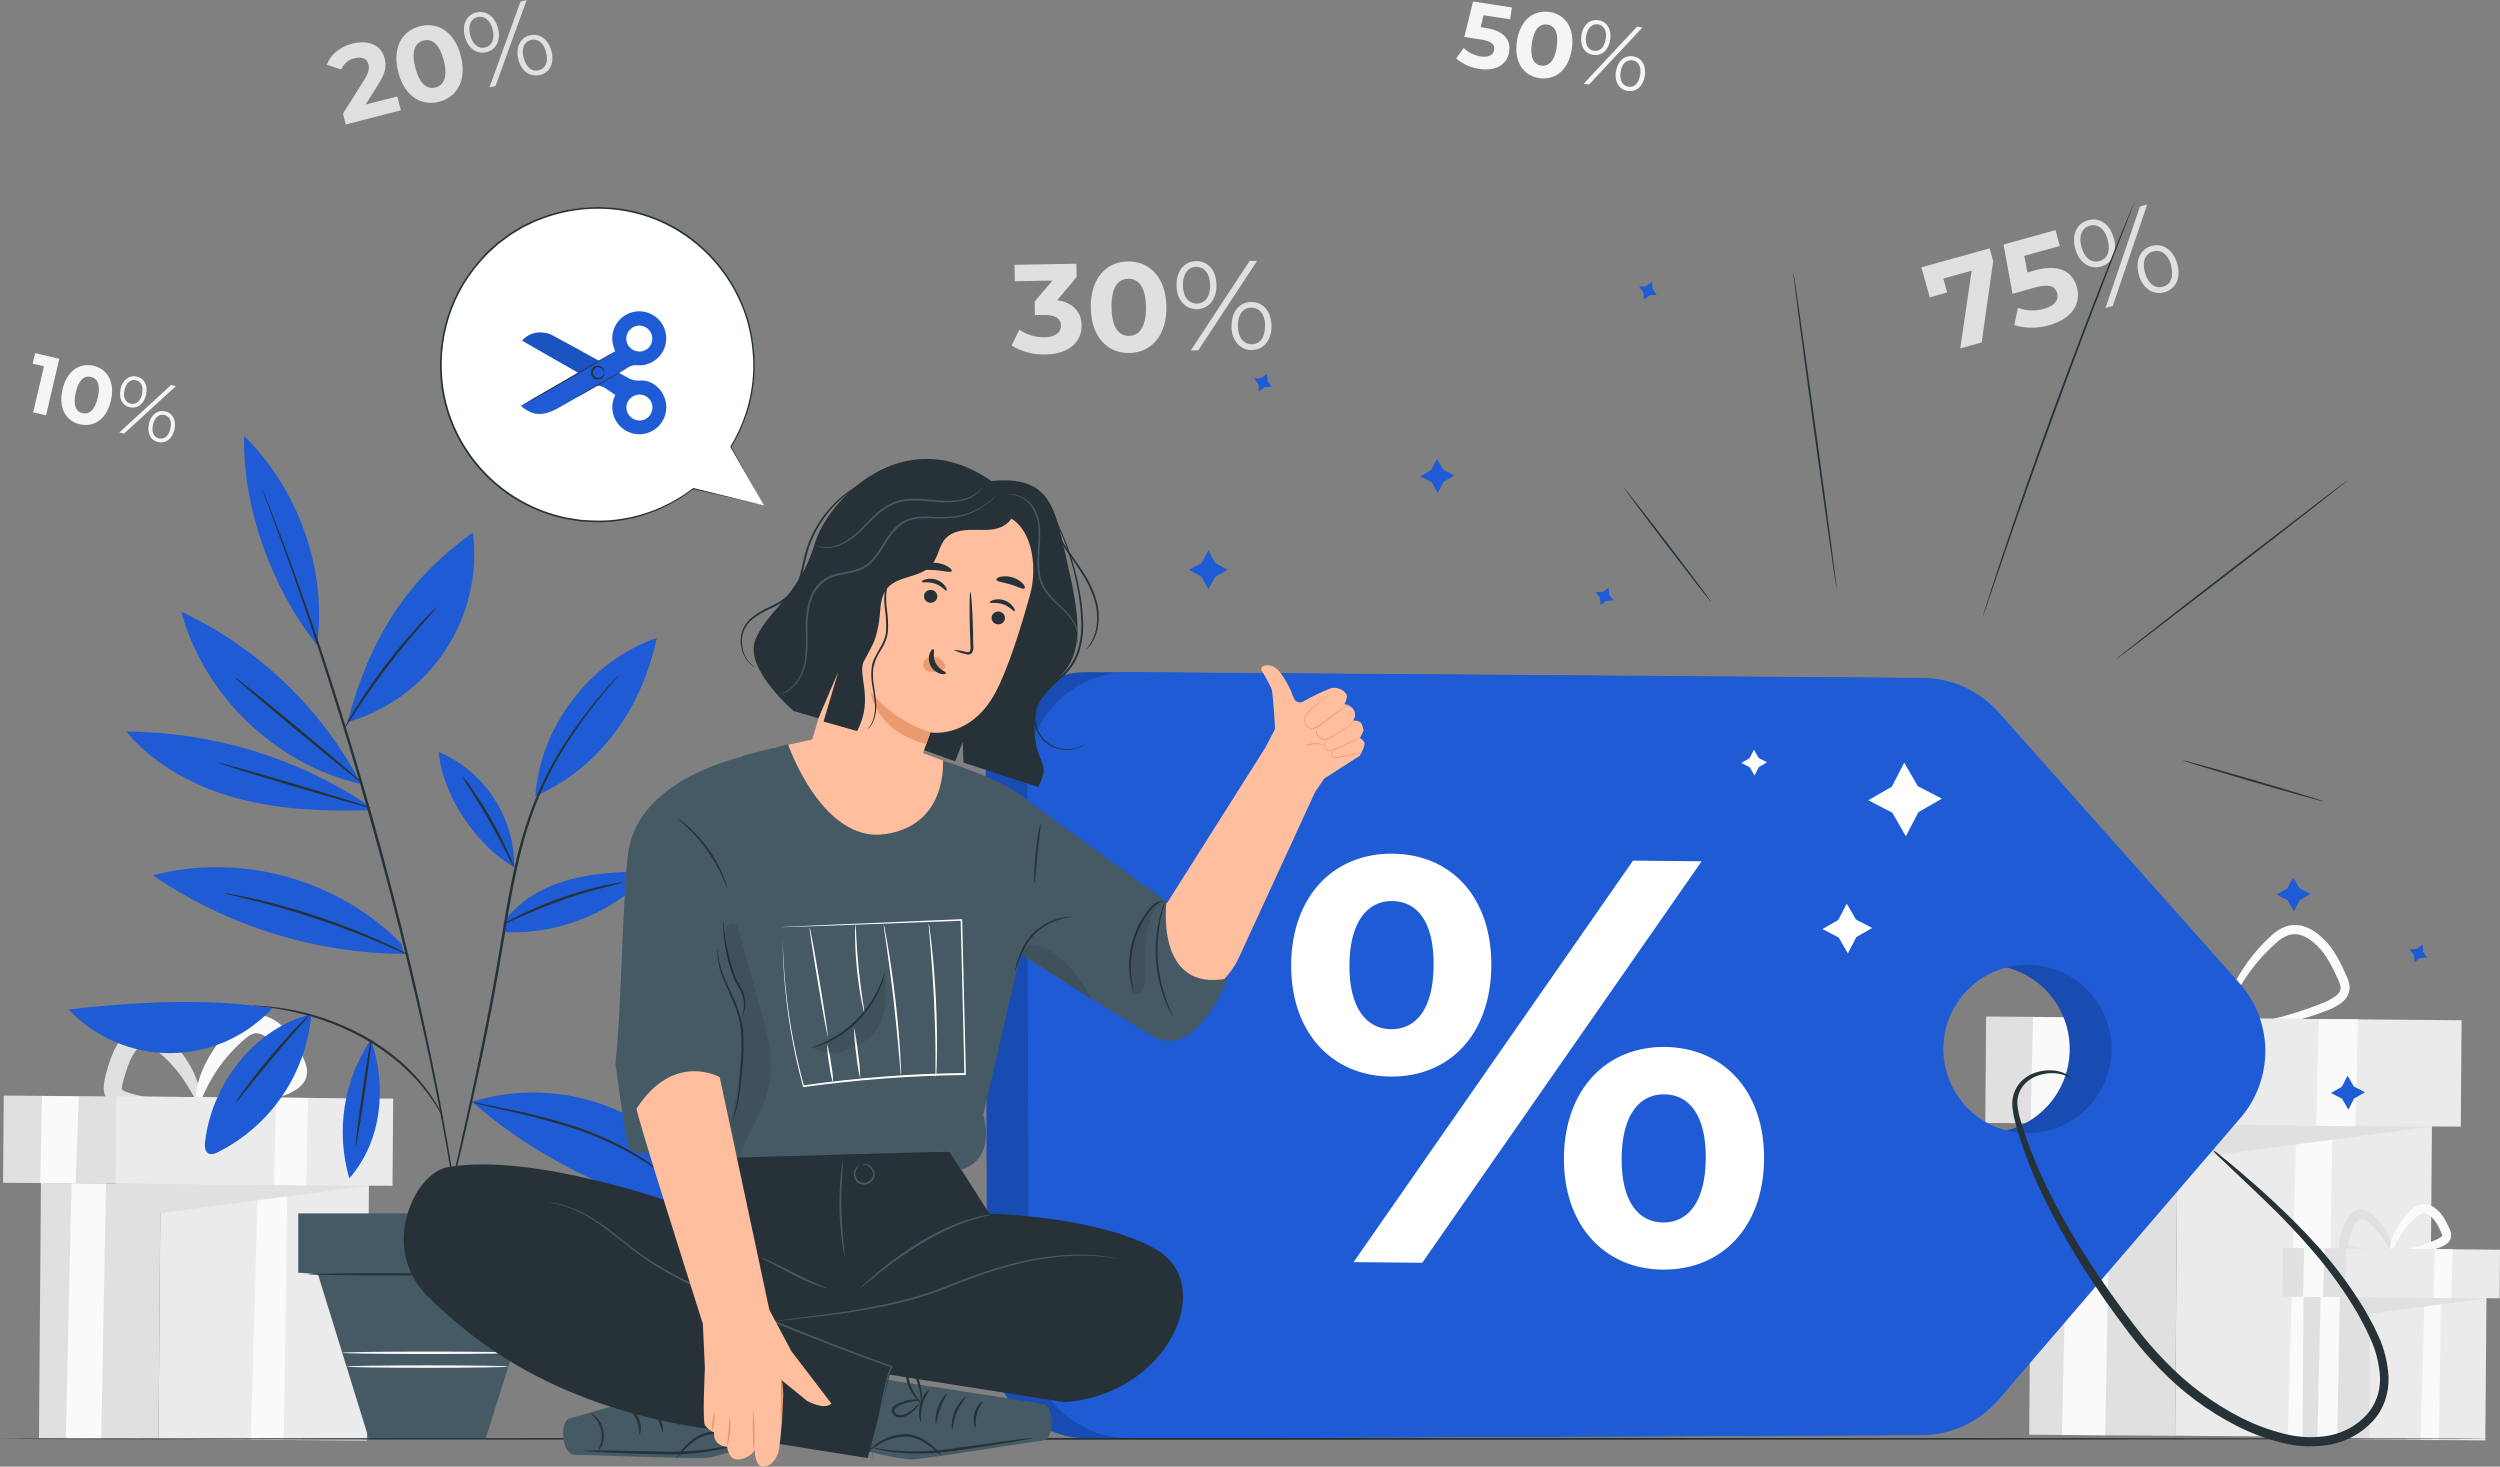 <svg width="450" height="264" viewBox="0 0 450 264" fill="none" xmlns="http://www.w3.org/2000/svg">
<rect x="0" y="0" width="450" height="264" fill="#808080" stroke="none"/>
<path d="M358.123 44.703L358.773 47.001L356.705 61.638L352.849 62.712L354.891 48.727L349.793 50.133L350.488 52.633L347.354 53.519L345.852 48.121L358.123 44.703Z" fill="#E0E0E0"/>
<path d="M373.833 51.663C374.587 54.384 373.254 57.308 368.878 58.525C366.821 59.142 364.628 59.142 362.57 58.525L363.221 55.413C364.746 55.969 366.407 56.029 367.968 55.582C369.736 55.087 370.627 54.039 370.283 52.789C369.938 51.539 368.937 51.012 366.153 51.787L362.252 52.88L360.639 44.019L369.99 41.415L370.764 44.273L364.365 46.05L364.937 49.039L366.186 48.687C370.718 47.405 373.079 48.948 373.833 51.663Z" fill="#E0E0E0"/>
<path d="M373.547 44.775C372.858 42.275 373.794 40.218 375.855 39.645C377.917 39.072 379.757 40.296 380.472 42.848C381.188 45.4 380.206 47.406 378.164 47.978C376.122 48.551 374.243 47.275 373.547 44.775ZM379.399 43.154C378.847 41.162 377.579 40.237 376.148 40.634C374.717 41.031 374.113 42.496 374.665 44.476C375.218 46.455 376.467 47.399 377.917 46.995C379.367 46.592 379.926 45.153 379.373 43.154H379.399ZM385.193 37.17L386.494 36.812L380.29 55.075L378.99 55.433L385.193 37.17ZM384.979 49.398C384.289 46.898 385.245 44.84 387.281 44.267C389.316 43.694 391.182 44.971 391.904 47.471C392.626 49.971 391.657 52.028 389.596 52.601C387.534 53.174 385.648 51.898 384.953 49.398H384.979ZM390.831 47.777C390.285 45.823 389.03 44.853 387.58 45.257C386.13 45.661 385.538 47.099 386.097 49.092C386.656 51.084 387.918 52.009 389.348 51.611C390.779 51.214 391.325 49.749 390.779 47.777H390.831Z" fill="#E0E0E0"/>
<path d="M391.524 258.425L437.308 258.785L437.762 200.919L391.978 200.559L391.524 258.425Z" fill="#EBEBEB"/>
<path d="M419.846 202.635L419.033 258.661L411.802 258.608L413.35 202.583L419.846 202.635Z" fill="#FAFAFA"/>
<path d="M365.686 202.213L391.95 202.421L437.735 202.779L391.904 208.815L391.514 258.447L365.256 258.245L365.686 202.213Z" fill="#E0E0E0"/>
<path d="M379.985 202.323L378.938 258.349L371.148 258.29L372.422 202.265L379.985 202.323Z" fill="#FAFAFA"/>
<path d="M400.774 185.271C400.774 185.388 400 185.532 398.589 185.668C396.594 185.863 394.591 185.952 392.587 185.935C389.561 185.948 386.546 185.552 383.626 184.757C383.172 184.61 382.736 184.414 382.326 184.171C381.843 183.893 381.433 183.505 381.129 183.038C380.816 182.536 380.649 181.957 380.648 181.365C380.649 180.846 380.715 180.33 380.843 179.828C381.252 177.947 381.82 176.105 382.54 174.32C382.938 173.388 383.435 172.502 384.023 171.677C384.609 170.829 385.347 170.098 386.201 169.522C386.659 169.212 387.171 168.992 387.71 168.87C388.258 168.751 388.826 168.751 389.375 168.87C390.309 169.138 391.173 169.61 391.904 170.251C394.271 172.169 396.286 174.484 397.861 177.094C398.92 178.832 399.731 180.71 400.273 182.673C400.631 184.067 400.67 184.861 400.572 184.887C400.286 184.972 399.642 181.84 396.853 177.725C395.215 175.351 393.216 173.249 390.929 171.494C390.358 171.016 389.694 170.663 388.978 170.459C388.647 170.394 388.306 170.397 387.976 170.469C387.646 170.54 387.334 170.679 387.06 170.876C386.391 171.35 385.814 171.941 385.356 172.621C384.844 173.351 384.408 174.132 384.055 174.952C383.38 176.644 382.834 178.385 382.423 180.16C382.185 180.792 382.201 181.493 382.469 182.113C382.882 182.652 383.46 183.041 384.114 183.22C384.855 183.461 385.608 183.661 386.37 183.819C387.118 183.989 387.859 184.119 388.581 184.229C390.018 184.457 391.371 184.588 392.619 184.672C395.11 184.841 397.171 184.874 398.556 184.946C399.941 185.017 400.767 185.154 400.774 185.271Z" fill="#E0E0E0"/>
<path d="M399.825 185.694C399.825 185.577 400.657 185.33 402.198 184.978C403.739 184.627 405.989 184.164 408.701 183.507C411.891 182.77 415.018 181.782 418.052 180.551C418.884 180.236 419.673 179.816 420.399 179.301C420.708 179.081 420.966 178.797 421.154 178.467C421.303 178.174 421.349 177.839 421.284 177.517C421.186 177.087 421.036 176.672 420.835 176.28C420.62 175.818 420.399 175.349 420.185 174.88C419.748 173.948 419.248 173.048 418.689 172.184C418.139 171.346 417.483 170.583 416.738 169.912C416.063 169.269 415.273 168.759 414.41 168.408C413.64 168.106 412.791 168.069 411.998 168.304C411.195 168.587 410.459 169.03 409.832 169.606C407.392 171.746 405.281 174.236 403.57 176.996C402.416 178.866 401.483 180.862 400.787 182.947C400.299 184.438 400.104 185.291 399.974 185.271C399.844 185.252 399.851 184.366 400.15 182.784C400.619 180.546 401.421 178.39 402.53 176.39C404.176 173.415 406.296 170.728 408.805 168.434C409.576 167.688 410.495 167.113 411.504 166.748C412.636 166.388 413.856 166.418 414.969 166.833C415.514 167.029 416.034 167.289 416.517 167.607C416.989 167.921 417.439 168.266 417.863 168.643C418.71 169.409 419.451 170.285 420.068 171.247C420.667 172.176 421.204 173.144 421.674 174.144L422.324 175.583C422.586 176.11 422.774 176.671 422.883 177.25C423.006 177.931 422.893 178.633 422.565 179.242C422.261 179.776 421.844 180.236 421.342 180.59C420.497 181.177 419.579 181.65 418.611 181.996C415.47 183.192 412.224 184.09 408.915 184.679C406.113 185.2 403.83 185.467 402.257 185.629C400.683 185.792 399.844 185.805 399.825 185.694Z" fill="#FAFAFA"/>
<path d="M357.352 202.128L424.653 202.657L424.803 183.503L357.502 182.974L357.352 202.128Z" fill="#E0E0E0"/>
<path d="M382.109 202.318L442.94 202.796L443.09 183.642L382.259 183.163L382.109 202.318Z" fill="#EBEBEB"/>
<path d="M424.411 183.519L423.988 202.759L416.894 202.609L417.388 183.461L424.411 183.519Z" fill="#FAFAFA"/>
<path d="M374.009 183.22L373.32 202.29L365.523 202.225L365.939 183.063L374.009 183.22Z" fill="#FAFAFA"/>
<path d="M426.448 259.104L447.36 259.269L447.567 232.836L426.655 232.671L426.448 259.104Z" fill="#EBEBEB"/>
<path d="M439.38 233.633L439.01 259.221L435.7 259.201L436.409 233.607L439.38 233.633Z" fill="#FAFAFA"/>
<path d="M414.638 233.438L426.635 233.53L447.548 233.699L426.616 236.453L426.434 259.124L414.443 259.032L414.638 233.438Z" fill="#E0E0E0"/>
<path d="M421.167 233.491L420.692 259.085L417.128 259.052L417.714 233.465L421.167 233.491Z" fill="#FAFAFA"/>
<path d="M430.666 225.703C430.666 225.918 429.268 226.244 426.914 226.354C425.493 226.407 424.071 226.251 422.694 225.892C422.138 225.746 421.65 225.41 421.316 224.942C421.126 224.644 421.025 224.298 421.023 223.945C421.023 223.672 421.054 223.399 421.114 223.132C421.302 222.242 421.567 221.37 421.907 220.527C422.102 220.068 422.346 219.631 422.636 219.225C422.935 218.785 423.317 218.407 423.761 218.112C424.021 217.94 424.315 217.823 424.622 217.768C424.929 217.713 425.245 217.722 425.549 217.793C426.031 217.937 426.475 218.186 426.849 218.522C427.952 219.431 428.88 220.535 429.587 221.777C430.764 223.932 430.751 225.488 430.549 225.515C430.348 225.541 429.899 224.212 428.599 222.428C427.838 221.407 426.931 220.503 425.906 219.746C425.696 219.567 425.45 219.436 425.185 219.362C425.091 219.348 424.995 219.353 424.903 219.378C424.811 219.402 424.726 219.446 424.651 219.505C424.397 219.694 424.177 219.925 424.001 220.189C423.788 220.497 423.607 220.826 423.461 221.172C423.16 221.918 422.917 222.687 422.733 223.47C422.636 223.835 422.655 223.998 422.688 224.037C422.82 224.199 423 224.315 423.201 224.369C423.839 224.579 424.491 224.743 425.152 224.857C425.802 224.974 426.401 225.052 426.96 225.111C429.21 225.345 430.66 225.449 430.666 225.703Z" fill="#E0E0E0"/>
<path d="M430.231 225.925C430.192 225.677 431.76 225.273 434.224 224.622C435.649 224.243 437.046 223.767 438.405 223.197C438.748 223.06 439.074 222.883 439.374 222.669C439.462 222.605 439.535 222.523 439.589 222.428C439.589 222.376 439.589 222.376 439.589 222.279C439.462 221.906 439.306 221.545 439.121 221.198C438.927 220.792 438.71 220.399 438.47 220.019C438.243 219.672 437.974 219.352 437.671 219.069C437.405 218.816 437.097 218.614 436.76 218.47C436.501 218.36 436.212 218.341 435.941 218.418C435.63 218.523 435.345 218.692 435.102 218.912C434.004 219.85 433.042 220.934 432.241 222.135C430.869 224.206 430.583 225.794 430.29 225.755C430.186 225.755 430.114 225.319 430.199 224.57C430.35 223.51 430.682 222.484 431.181 221.536C431.911 220.115 432.881 218.831 434.049 217.74C434.44 217.355 434.91 217.06 435.427 216.875C436.035 216.673 436.693 216.685 437.293 216.907C437.578 217.004 437.849 217.137 438.1 217.304C438.328 217.458 438.546 217.627 438.75 217.812C439.167 218.197 439.532 218.635 439.836 219.114C440.12 219.554 440.374 220.013 440.597 220.488C440.701 220.716 440.798 220.937 440.902 221.139C441.036 221.418 441.133 221.714 441.188 222.018C441.255 222.426 441.187 222.844 440.993 223.21C440.821 223.508 440.586 223.766 440.304 223.965C439.886 224.244 439.43 224.463 438.952 224.616C437.488 225.153 435.974 225.54 434.432 225.768C431.89 226.126 430.27 226.107 430.231 225.925Z" fill="#FAFAFA"/>
<path d="M410.844 233.386L441.582 233.628L441.65 224.878L410.913 224.636L410.844 233.386Z" fill="#E0E0E0"/>
<path d="M422.146 233.477L449.931 233.695L450 224.945L422.215 224.727L422.146 233.477Z" fill="#EBEBEB"/>
<path d="M441.461 224.903L441.266 233.686L438.028 233.621L438.255 224.877L441.461 224.903Z" fill="#FAFAFA"/>
<path d="M418.435 224.76L418.123 233.472L414.559 233.445L414.754 224.688L418.435 224.76Z" fill="#FAFAFA"/>
<path d="M28.541 259.015L66.047 259.31L66.419 211.906L28.913 211.611L28.541 259.015Z" fill="#EBEBEB"/>
<path d="M51.736 213.294L51.072 259.195L45.142 259.149L46.417 213.255L51.736 213.294Z" fill="#FAFAFA"/>
<path d="M7.367 212.949L28.885 213.118L66.392 213.411L28.846 218.36L28.527 259.02L7.016 258.85L7.367 212.949Z" fill="#E0E0E0"/>
<path d="M19.079 213.04L18.227 258.934L11.841 258.889L12.882 212.994L19.079 213.04Z" fill="#FAFAFA"/>
<path d="M36.109 199.074C36.109 199.308 35.459 199.549 34.334 199.784C31.549 200.309 28.706 200.463 25.881 200.239C25.23 200.181 24.58 200.109 23.93 199.992C23.205 199.883 22.488 199.726 21.784 199.523C21.342 199.387 20.916 199.202 20.516 198.97C19.993 198.671 19.548 198.254 19.215 197.752C18.863 197.192 18.672 196.546 18.663 195.884C18.659 195.379 18.718 194.876 18.838 194.386C19.174 192.785 19.651 191.216 20.262 189.698C20.612 188.873 21.048 188.088 21.563 187.355C21.838 186.985 22.136 186.633 22.454 186.3C22.804 185.932 23.199 185.61 23.631 185.343C24.109 185.032 24.64 184.811 25.198 184.692C25.785 184.574 26.392 184.587 26.973 184.731C27.872 184.989 28.701 185.448 29.399 186.072C31.387 187.725 33.054 189.732 34.315 191.99C35.162 193.492 35.753 195.125 36.064 196.821C36.252 198.019 36.155 198.709 35.94 198.775C35.44 198.898 34.64 196.437 32.299 193.305C30.925 191.499 29.301 189.898 27.474 188.553C27.115 188.25 26.696 188.028 26.245 187.902C26.098 187.881 25.948 187.891 25.804 187.932C25.661 187.972 25.528 188.041 25.413 188.136C25.212 188.277 25.027 188.438 24.86 188.618C24.678 188.82 24.476 189.073 24.294 189.321C23.921 189.863 23.603 190.441 23.345 191.046C22.814 192.379 22.38 193.747 22.044 195.142C21.975 195.366 21.934 195.597 21.921 195.832C21.921 195.981 21.921 195.994 21.921 196.027C22.138 196.288 22.431 196.474 22.759 196.561C23.325 196.76 23.9 196.93 24.483 197.069C25.074 197.218 25.66 197.336 26.225 197.446C27.363 197.655 28.449 197.804 29.477 197.922C31.48 198.149 33.144 198.286 34.295 198.462C35.446 198.638 36.103 198.84 36.109 199.074Z" fill="#E0E0E0"/>
<path d="M35.336 199.413C35.251 198.931 38.06 198.15 42.489 196.932C45.032 196.238 47.524 195.367 49.947 194.328C50.549 194.092 51.117 193.779 51.638 193.397C51.781 193.299 51.899 193.17 51.983 193.019C51.983 192.961 51.983 193.019 51.983 192.856C51.91 192.595 51.809 192.342 51.684 192.101L51.144 190.975C50.799 190.255 50.41 189.557 49.98 188.885C49.583 188.271 49.111 187.709 48.575 187.212C48.324 186.974 48.054 186.756 47.769 186.561C47.531 186.393 47.273 186.255 47.002 186.15C46.572 185.966 46.094 185.931 45.642 186.053C45.105 186.236 44.612 186.529 44.192 186.912C42.231 188.574 40.505 190.494 39.062 192.622C36.584 196.294 36.025 199.133 35.511 199.055C35.29 199.055 35.134 198.267 35.277 196.913C35.526 194.997 36.107 193.14 36.994 191.424C38.294 188.855 40.033 186.532 42.131 184.562C42.852 183.856 43.714 183.313 44.661 182.967C45.79 182.598 47.01 182.618 48.127 183.025C48.646 183.207 49.142 183.452 49.603 183.754C50.034 184.033 50.442 184.344 50.825 184.685C51.574 185.366 52.23 186.144 52.776 186.997C53.291 187.796 53.751 188.629 54.154 189.49L54.701 190.688C54.949 191.202 55.126 191.748 55.227 192.31C55.357 193.079 55.224 193.871 54.85 194.556C54.528 195.118 54.083 195.601 53.55 195.969C52.786 196.493 51.955 196.912 51.079 197.212C48.446 198.174 45.719 198.854 42.944 199.244C41.108 199.525 39.255 199.684 37.397 199.719C36.116 199.758 35.368 199.647 35.336 199.413Z" fill="#FAFAFA"/>
<path d="M0.551 212.896L55.679 213.329L55.802 197.639L0.674 197.205L0.551 212.896Z" fill="#E0E0E0"/>
<path d="M20.815 213.052L70.65 213.444L70.773 197.753L20.938 197.361L20.815 213.052Z" fill="#EBEBEB"/>
<path d="M55.475 197.635L55.13 213.398L49.317 213.274L49.72 197.59L55.475 197.635Z" fill="#FAFAFA"/>
<path d="M14.182 197.388L13.623 213.014L7.231 212.962L7.576 197.265L14.182 197.388Z" fill="#FAFAFA"/>
<path d="M71.51 17.371L72.161 19.852L62.244 22.404L61.737 20.451L65.573 14.363C66.451 12.957 66.484 12.227 66.321 11.589C66.055 10.554 65.19 10.137 63.805 10.496C63.273 10.609 62.778 10.851 62.362 11.202C61.947 11.553 61.625 12.002 61.425 12.508L58.824 11.648C59.474 9.903 61.048 8.477 63.376 7.865C66.302 7.117 68.636 8.119 69.228 10.47C69.56 11.772 69.501 13.002 68.097 15.183L65.814 18.81L71.51 17.371Z" fill="#E0E0E0"/>
<path d="M71.68 12.97C70.568 8.627 72.33 5.554 75.581 4.727C78.833 3.9 81.837 5.736 82.949 10.072C84.061 14.409 82.299 17.482 79.047 18.315C75.796 19.149 72.792 17.306 71.68 12.97ZM79.873 10.86C79.106 7.872 77.74 6.908 76.219 7.299C74.697 7.69 73.988 9.194 74.755 12.175C75.523 15.158 76.888 16.128 78.39 15.743C79.892 15.359 80.64 13.842 79.873 10.86Z" fill="#E0E0E0"/>
<path d="M83.677 6.582C83.124 4.44 83.963 2.676 85.725 2.253C87.487 1.83 89.048 2.904 89.627 5.059C90.205 7.214 89.321 8.965 87.578 9.389C85.835 9.812 84.223 8.718 83.677 6.582ZM88.664 5.28C88.222 3.568 87.156 2.761 85.94 3.08C84.724 3.399 84.177 4.629 84.639 6.335C85.101 8.041 86.122 8.855 87.364 8.536C88.606 8.217 89.1 7.006 88.664 5.3V5.28ZM93.697 0.28L94.803 0L89.197 15.463L88.092 15.75L93.697 0.28ZM93.307 10.697C92.761 8.555 93.613 6.791 95.356 6.368C97.098 5.944 98.685 7.019 99.257 9.174C99.829 11.329 98.971 13.08 97.209 13.497C95.447 13.914 93.86 12.846 93.307 10.71V10.697ZM98.295 9.395C97.859 7.702 96.812 6.875 95.57 7.194C94.328 7.513 93.808 8.724 94.269 10.45C94.731 12.175 95.778 12.963 96.994 12.65C98.21 12.338 98.73 11.114 98.301 9.428L98.295 9.395Z" fill="#E0E0E0"/>
<path d="M194.691 58.539C194.743 61.228 192.74 63.748 188.188 63.8C186.044 63.878 183.924 63.321 182.095 62.198L183.474 59.353C184.814 60.267 186.405 60.74 188.026 60.707C189.866 60.675 190.991 59.906 190.971 58.604C190.971 57.4 190.048 56.651 187.961 56.703H186.276L186.237 54.268L189.443 50.505L182.667 50.622L182.622 47.66L193.755 47.471L193.8 49.86L190.295 54.04C193.169 54.45 194.652 56.195 194.691 58.539Z" fill="#E0E0E0"/>
<path d="M196.342 55.42C196.251 50.133 199.093 47.132 202.995 47.06C206.896 46.988 209.862 49.925 209.953 55.179C210.044 60.433 207.208 63.474 203.281 63.539C199.353 63.604 196.433 60.674 196.342 55.42ZM206.279 55.244C206.214 51.63 204.913 50.146 203.073 50.178C201.232 50.211 200.01 51.735 200.075 55.387C200.14 59.04 201.434 60.485 203.248 60.453C205.063 60.42 206.337 58.864 206.279 55.244Z" fill="#E0E0E0"/>
<path d="M211.78 51.396C211.734 48.792 213.158 47.047 215.298 47.008C217.437 46.969 218.92 48.655 218.965 51.273C219.011 53.89 217.561 55.622 215.447 55.654C213.334 55.687 211.825 53.988 211.78 51.396ZM217.827 51.292C217.788 49.222 216.793 48.037 215.317 48.037C213.841 48.037 212.879 49.339 212.918 51.383C212.957 53.428 213.926 54.639 215.428 54.639C216.93 54.639 217.86 53.389 217.827 51.292ZM224.935 46.956H226.274L215.688 63.07H214.348L224.935 46.956ZM221.683 58.734C221.644 56.13 223.088 54.385 225.201 54.352C227.315 54.32 228.823 56.019 228.869 58.61C228.914 61.202 227.49 62.959 225.351 62.998C223.212 63.038 221.703 61.332 221.657 58.734H221.683ZM227.731 58.63C227.698 56.585 226.723 55.374 225.221 55.374C223.719 55.374 222.789 56.644 222.821 58.714C222.854 60.785 223.855 61.97 225.331 61.97C226.808 61.97 227.744 60.681 227.705 58.63H227.731Z" fill="#E0E0E0"/>
<path d="M271.65 9.33C271.338 11.361 269.576 12.904 266.299 12.403C264.748 12.194 263.292 11.536 262.111 10.508L263.47 8.633C264.316 9.459 265.402 9.995 266.572 10.163C267.905 10.365 268.809 9.935 268.952 8.998C269.095 8.06 268.588 7.416 266.507 7.097L263.574 6.648L265.148 0.273L272.144 1.341L271.819 3.477L267.033 2.748L266.52 4.896L267.456 5.039C270.85 5.56 271.962 7.292 271.65 9.33Z" fill="#F5F5F5"/>
<path d="M273.054 7.364C273.633 3.569 276.058 1.739 278.907 2.156C281.755 2.573 283.497 5.053 282.919 8.849C282.34 12.645 279.928 14.468 277.066 14.058C274.205 13.647 272.482 11.154 273.054 7.364ZM280.207 8.458C280.604 5.854 279.849 4.623 278.523 4.422C277.196 4.22 276.13 5.164 275.733 7.775C275.337 10.386 276.084 11.603 277.398 11.805C278.712 12.007 279.823 11.069 280.22 8.465L280.207 8.458Z" fill="#F5F5F5"/>
<path d="M284.648 6.361C284.934 4.493 286.176 3.406 287.718 3.64C289.259 3.874 290.117 5.268 289.831 7.156C289.545 9.044 288.29 10.112 286.762 9.877C285.234 9.643 284.362 8.237 284.648 6.361ZM294.682 4.786L295.651 4.936L286.033 15.223L285.064 15.073L294.682 4.786ZM289.044 7.032C289.272 5.535 288.699 4.545 287.633 4.382C286.567 4.219 285.728 5.033 285.5 6.492C285.273 7.95 285.825 8.972 286.911 9.142C287.997 9.311 288.784 8.523 289.012 7.032H289.044ZM290.884 12.853C291.17 10.984 292.425 9.897 293.954 10.131C295.482 10.366 296.353 11.778 296.067 13.647C295.781 15.516 294.539 16.603 292.998 16.369C291.457 16.134 290.566 14.728 290.852 12.853H290.884ZM295.248 13.504C295.469 12.026 294.923 11.017 293.837 10.854C292.751 10.691 291.931 11.466 291.704 12.957C291.476 14.448 292.048 15.451 293.115 15.613C294.181 15.776 294.988 14.975 295.215 13.523L295.248 13.504Z" fill="#F5F5F5"/>
<path d="M10.671 64.58L8.291 74.757L5.963 74.223L7.914 65.934L5.878 65.459L6.321 63.565L10.671 64.58Z" fill="#F5F5F5"/>
<path d="M11.256 70.088C12.037 66.729 14.345 65.257 16.842 65.843C19.339 66.429 20.744 68.773 19.963 72.126C19.183 75.479 16.894 76.957 14.378 76.371C11.861 75.785 10.47 73.448 11.256 70.088ZM17.603 71.573C18.143 69.261 17.551 68.109 16.374 67.836C15.197 67.562 14.176 68.33 13.636 70.642C13.097 72.953 13.682 74.106 14.846 74.379C16.01 74.652 17.057 73.884 17.603 71.573Z" fill="#F5F5F5"/>
<path d="M30.796 69.3L31.655 69.502L22.33 78.051L21.478 77.849L30.796 69.3ZM21.693 70.01C22.083 68.35 23.273 67.464 24.638 67.783C26.004 68.102 26.674 69.411 26.284 71.084C25.893 72.757 24.697 73.623 23.344 73.311C21.992 72.998 21.328 71.664 21.712 70.01H21.693ZM25.555 70.915C25.867 69.613 25.425 68.662 24.482 68.441C23.539 68.219 22.727 68.871 22.421 70.179C22.115 71.488 22.538 72.432 23.5 72.653C24.463 72.875 25.269 72.269 25.575 70.915H25.555ZM26.804 76.267C27.187 74.606 28.39 73.728 29.743 74.04C31.096 74.353 31.778 75.687 31.395 77.341C31.011 78.995 29.814 79.887 28.449 79.568C27.083 79.249 26.433 77.921 26.823 76.267H26.804ZM30.673 77.172C30.979 75.87 30.556 74.919 29.6 74.698C28.644 74.476 27.844 75.114 27.538 76.436C27.233 77.758 27.669 78.689 28.611 78.91C29.554 79.132 30.38 78.48 30.673 77.172Z" fill="#F5F5F5"/>
<path d="M72.226 169.848C60.905 158.252 43.172 153.375 27.527 157.568C40.869 166.668 56.61 171.592 72.753 171.716" fill="#1E5BD4"/>
<path d="M57.062 116.094C58.928 102.904 53.81 88.098 43.946 78.482C43.621 91.555 49.148 106.263 57.062 116.094Z" fill="#1E5BD4"/>
<path d="M64.949 141.004C57.817 127.457 46.469 116.607 32.624 110.098C36.741 125.281 49.714 137.704 65.047 141.148" fill="#1E5BD4"/>
<path d="M66.582 145.842C58.629 146.063 50.572 145.783 42.88 143.746C35.187 141.708 27.819 137.788 22.721 131.688C38.288 131.742 53.493 136.387 66.439 145.041" fill="#1E5BD4"/>
<path d="M62.538 129.982C66.576 114.825 73.241 104.343 85.134 95.853C86.045 103.304 84.27 110.836 80.127 117.093C75.984 123.35 69.747 127.921 62.538 129.982Z" fill="#1E5BD4"/>
<path d="M92.573 156.117C92.603 151.696 91.327 147.365 88.905 143.669C86.484 139.972 83.025 137.075 78.963 135.341C79.614 143.154 85.765 152.217 92.573 156.117Z" fill="#1E5BD4"/>
<path d="M96.351 143.335C97.255 130.678 106.235 118.965 118.22 114.824C115.495 127.488 108.186 138.029 96.351 143.335Z" fill="#1E5BD4"/>
<path d="M90.648 166.025C93.451 162.008 98.028 159.514 102.769 158.264C107.509 157.014 112.458 156.917 117.354 156.812C114.018 160.439 109.935 163.299 105.389 165.195C100.843 167.091 95.94 167.979 91.019 167.796" fill="#1E5BD4"/>
<path d="M84.959 198.313C93.887 195.556 103.523 196.248 111.967 200.253C120.411 204.258 127.05 211.285 130.575 219.949C114.006 216.81 97.652 209.434 84.959 198.313Z" fill="#1E5BD4"/>
<path d="M66.777 187.089C69.527 195.234 69.001 205.085 62.875 212.103C61.656 207.902 61.374 203.484 62.048 199.162C62.722 194.839 64.337 190.718 66.777 187.089Z" fill="#1E5BD4"/>
<path d="M56.035 182.563C55.588 187.814 53.798 192.861 50.837 197.218C47.875 201.574 43.843 205.093 39.128 207.435C38.908 207.575 38.662 207.669 38.405 207.711C38.148 207.752 37.885 207.74 37.632 207.676C36.884 207.376 36.819 206.373 36.91 205.553C38.107 195.136 45.832 185.024 56.035 182.563Z" fill="#1E5BD4"/>
<path d="M49.005 181.502C46.669 184.028 43.84 186.046 40.694 187.432C37.547 188.819 34.15 189.543 30.712 189.561C27.274 189.578 23.869 188.889 20.708 187.535C17.547 186.182 14.698 184.192 12.336 181.691C23.989 180.389 37.443 179.562 49.005 181.502Z" fill="#1E5BD4"/>
<path d="M47.262 88.202C47.287 88.32 47.322 88.435 47.366 88.547C47.457 88.788 47.574 89.114 47.724 89.53C48.056 90.416 48.524 91.686 49.129 93.313C49.733 94.941 50.481 96.959 51.32 99.303L52.666 103.047C53.128 104.349 53.615 105.794 54.123 107.272C56.19 113.184 58.479 120.294 60.957 128.172C63.434 136.05 65.944 144.82 68.454 154.033C70.965 163.246 73.13 172.094 74.996 180.161C76.862 188.228 78.378 195.526 79.502 201.685C79.793 203.222 80.068 204.685 80.328 206.074C80.569 207.46 80.79 208.776 80.979 209.98C81.401 212.428 81.759 214.538 82.006 216.276C82.253 218.014 82.474 219.33 82.617 220.261C82.689 220.697 82.747 221.042 82.786 221.296C82.801 221.415 82.825 221.532 82.858 221.648C82.868 221.528 82.868 221.409 82.858 221.289C82.825 221.035 82.786 220.69 82.728 220.248C82.604 219.31 82.429 217.969 82.201 216.25C81.974 214.531 81.648 212.396 81.252 209.941C81.05 208.711 80.842 207.395 80.602 206.002C80.361 204.609 80.088 203.15 79.808 201.607C78.716 195.435 77.207 188.136 75.393 180.05C73.579 171.964 71.355 163.122 68.89 153.896C66.426 144.67 63.812 135.939 61.353 128.029C58.895 120.118 56.535 113.054 54.428 107.149C53.908 105.673 53.412 104.269 52.939 102.936L51.56 99.199C50.696 96.862 49.948 94.856 49.297 93.228C48.647 91.601 48.16 90.357 47.815 89.478L47.418 88.508C47.373 88.403 47.321 88.301 47.262 88.202Z" fill="#263238"/>
<path d="M111.307 121.59C111.233 121.645 111.165 121.709 111.105 121.779L110.546 122.365C110.058 122.886 109.356 123.667 108.478 124.683C105.977 127.573 103.683 130.636 101.611 133.85C98.527 138.617 96.12 143.791 94.459 149.222C92.508 155.335 91.337 162.295 90.154 169.562C87.78 184.113 84.874 197.148 82.767 206.575C81.707 211.27 80.816 215.072 80.244 217.741C79.957 219.044 79.73 220.053 79.593 220.775C79.522 221.107 79.47 221.368 79.424 221.57C79.402 221.659 79.389 221.751 79.385 221.843C79.423 221.758 79.451 221.668 79.47 221.576C79.522 221.381 79.593 221.121 79.678 220.795C79.86 220.079 80.107 219.07 80.432 217.78C81.082 215.124 81.973 211.328 83.092 206.647C85.277 197.239 88.235 184.204 90.609 169.633C91.799 162.367 92.976 155.433 94.868 149.339C96.513 143.936 98.884 138.782 101.917 134.019C103.957 130.802 106.205 127.722 108.647 124.8C109.506 123.758 110.188 122.964 110.657 122.423C110.871 122.169 111.047 121.968 111.177 121.805C111.226 121.737 111.27 121.665 111.307 121.59Z" fill="#263238"/>
<path d="M45.526 181C45.66 181.047 45.8 181.073 45.942 181.078L47.152 181.208L48.023 181.3L49.05 181.449C49.792 181.56 50.637 181.671 51.554 181.873L53.004 182.166L54.552 182.556C55.631 182.797 56.743 183.207 57.933 183.552C60.477 184.435 62.946 185.524 65.314 186.808C67.665 188.125 69.882 189.669 71.933 191.417C72.822 192.185 73.668 193 74.469 193.859C75.185 194.593 75.856 195.369 76.479 196.183C77.012 196.839 77.509 197.524 77.968 198.234C78.34 198.763 78.681 199.313 78.989 199.881L79.606 200.93C79.671 201.057 79.752 201.175 79.847 201.281C79.813 201.141 79.758 201.008 79.684 200.884L79.138 199.797C78.859 199.216 78.537 198.657 78.176 198.124C77.735 197.393 77.253 196.689 76.732 196.014C76.116 195.181 75.452 194.386 74.743 193.631C73.942 192.753 73.093 191.921 72.2 191.137C70.142 189.352 67.906 187.784 65.528 186.456C63.137 185.159 60.64 184.07 58.063 183.201C56.86 182.849 55.735 182.465 54.643 182.237L53.075 181.866L51.612 181.606C50.682 181.417 49.831 181.332 49.083 181.241L48.042 181.124L47.165 181.078L45.949 181C45.808 180.982 45.666 180.982 45.526 181Z" fill="#263238"/>
<path d="M42.204 121.862C42.45 122.161 42.727 122.434 43.029 122.676L45.429 124.76C47.471 126.505 50.306 128.888 53.453 131.505C56.601 134.122 59.475 136.473 61.562 138.152L64.053 140.106C64.345 140.356 64.663 140.574 65.002 140.757C64.751 140.457 64.47 140.185 64.163 139.943L61.764 137.859C59.722 136.114 56.887 133.732 53.739 131.114C50.592 128.497 47.724 126.153 45.637 124.473L43.147 122.52C42.852 122.273 42.537 122.053 42.204 121.862Z" fill="#263238"/>
<path d="M39.335 137.307C39.335 137.424 45.422 139.338 52.991 141.584C60.56 143.83 66.757 145.549 66.79 145.432C66.822 145.315 60.703 143.394 53.134 141.154C45.565 138.915 39.374 137.189 39.335 137.307Z" fill="#263238"/>
<path d="M61.939 131.16C62.184 130.889 62.402 130.594 62.589 130.281L64.202 127.82C65.567 125.743 67.512 122.917 69.814 119.902C72.116 116.888 74.327 114.271 75.959 112.402C76.726 111.516 77.376 110.774 77.91 110.188C78.153 109.927 78.37 109.644 78.56 109.342C78.262 109.548 77.991 109.791 77.754 110.065C77.259 110.553 76.557 111.276 75.705 112.187C74.014 114.01 71.751 116.614 69.443 119.635C67.135 122.656 65.229 125.528 63.922 127.644C63.272 128.705 62.758 129.597 62.427 130.189C62.227 130.492 62.063 130.818 61.939 131.16Z" fill="#263238"/>
<path d="M83.19 139.729C83.617 140.547 84.097 141.337 84.627 142.092C85.544 143.531 86.786 145.53 88.067 147.789C89.348 150.048 90.434 152.145 91.208 153.649C91.587 154.491 92.021 155.306 92.508 156.09C92.255 155.192 91.915 154.319 91.494 153.486C90.798 151.923 89.751 149.801 88.464 147.522C87.176 145.243 85.863 143.271 84.9 141.871C84.4 141.104 83.827 140.386 83.19 139.729Z" fill="#263238"/>
<path d="M90.499 166.435C90.531 166.494 91.695 165.921 93.607 165.062C95.519 164.202 98.159 163.108 101.202 162.015C104.245 160.921 107.009 160.172 109.038 159.658C111.067 159.143 112.335 158.85 112.289 158.785C111.983 158.778 111.677 158.811 111.379 158.883C110.793 158.968 109.961 159.124 108.934 159.345C106.252 159.933 103.609 160.685 101.02 161.598C98.431 162.503 95.899 163.564 93.438 164.775C92.495 165.244 91.747 165.641 91.233 165.941C90.97 166.076 90.723 166.242 90.499 166.435Z" fill="#263238"/>
<path d="M84.738 198.365C84.857 198.423 84.984 198.465 85.115 198.489L86.22 198.769L90.291 199.713C94.779 200.656 99.215 201.83 103.583 203.229C107.932 204.691 112.096 206.658 115.99 209.089C117.472 210.033 118.63 210.866 119.41 211.471C119.801 211.8 120.212 212.104 120.639 212.383C120.639 212.383 120.555 212.272 120.366 212.09C120.177 211.908 119.898 211.647 119.514 211.335C118.446 210.432 117.325 209.593 116.159 208.822C112.287 206.305 108.111 204.292 103.732 202.832C99.349 201.419 94.882 200.284 90.356 199.433L86.253 198.58C85.754 198.471 85.248 198.399 84.738 198.365Z" fill="#263238"/>
<path d="M64.039 206.229C64.156 206.229 64.884 201.952 65.665 196.633C66.445 191.313 66.965 186.984 66.848 186.964C66.731 186.944 66.003 191.248 65.222 196.567C64.442 201.887 63.915 206.216 64.039 206.229Z" fill="#263238"/>
<path d="M42.483 198.397C43.183 197.67 43.835 196.898 44.434 196.086C45.598 194.634 47.21 192.635 49.038 190.461C50.865 188.286 52.549 186.346 53.778 184.946C54.481 184.222 55.133 183.45 55.729 182.635C55.489 182.78 55.271 182.958 55.079 183.162C54.702 183.527 54.175 184.061 53.525 184.738C52.224 186.085 50.507 187.993 48.673 190.174C46.84 192.355 45.266 194.387 44.161 195.891C43.608 196.646 43.172 197.264 42.86 197.694C42.701 197.909 42.574 198.146 42.483 198.397Z" fill="#263238"/>
<path d="M99.524 218.412V229.077H96.858L87.397 258.994H66.399L57.231 229.37L53.68 229.077V218.412H99.524Z" fill="#455A64"/>
<path d="M55.456 229.369C55.456 229.492 64.722 229.596 76.154 229.596C87.585 229.596 96.858 229.492 96.858 229.369C96.858 229.245 87.592 229.148 76.154 229.148C64.715 229.148 55.456 229.245 55.456 229.369Z" fill="#263238"/>
<path d="M40.357 160.778C40.795 160.937 41.245 161.059 41.703 161.143L45.383 162.035C48.492 162.803 52.758 163.988 57.381 165.525C62.004 167.061 66.114 168.735 69.086 170.004L72.558 171.521C72.977 171.731 73.412 171.907 73.859 172.049C73.475 171.785 73.067 171.556 72.643 171.365C71.85 170.948 70.692 170.382 69.222 169.711C61.612 166.235 53.662 163.557 45.501 161.722C43.94 161.377 42.665 161.123 41.781 160.974C41.312 160.869 40.836 160.804 40.357 160.778Z" fill="#263238"/>
<path d="M62.426 245.984C62.426 246.107 68.929 246.205 76.947 246.205C84.965 246.205 91.474 246.107 91.474 245.984C91.474 245.86 84.971 245.763 76.947 245.763C68.922 245.763 62.426 245.86 62.426 245.984Z" fill="#FAFAFA"/>
<path d="M61.607 243.504C61.607 243.627 68.5 243.725 76.999 243.725C85.498 243.725 92.397 243.627 92.397 243.504C92.397 243.38 85.504 243.283 76.999 243.283C68.493 243.283 61.607 243.387 61.607 243.504Z" fill="#FAFAFA"/>
<path d="M395.572 176.944L352.219 128.178C350.511 126.258 348.421 124.718 346.082 123.657C343.743 122.596 341.208 122.038 338.641 122.019L195.913 120.984C193.488 120.966 191.084 121.429 188.839 122.347C186.593 123.265 184.552 124.62 182.833 126.333C181.114 128.046 179.751 130.083 178.823 132.326C177.895 134.569 177.42 136.975 177.426 139.403L177.667 240.594C177.672 243.01 178.153 245.401 179.082 247.631C180.012 249.861 181.371 251.885 183.083 253.588C184.795 255.291 186.825 256.639 189.058 257.556C191.291 258.472 193.682 258.938 196.096 258.928L338.329 258.329C340.956 258.323 343.551 257.752 345.938 256.654C348.325 255.557 350.449 253.959 352.167 251.968L395.78 201.184C398.687 197.805 400.269 193.484 400.231 189.025C400.192 184.566 398.537 180.272 395.572 176.944ZM371.447 194.523C370.32 197.301 368.395 199.681 365.917 201.363C363.439 203.045 360.518 203.954 357.524 203.974C354.53 203.994 351.597 203.125 349.096 201.476C346.596 199.827 344.64 197.473 343.475 194.711C342.311 191.949 341.991 188.903 342.556 185.959C343.121 183.015 344.544 180.304 346.648 178.171C348.751 176.037 351.439 174.575 354.371 173.971C357.304 173.367 360.35 173.647 363.124 174.776C366.836 176.29 369.797 179.217 371.358 182.914C372.918 186.611 372.95 190.777 371.447 194.497V194.523Z" fill="#1E5BD4"/>
<g opacity="0.4">
<path opacity="0.4" d="M395.572 176.944L352.219 128.178C350.511 126.258 348.421 124.718 346.082 123.657C343.743 122.596 341.208 122.038 338.641 122.019L195.913 120.984C193.488 120.966 191.084 121.429 188.839 122.347C186.593 123.265 184.552 124.62 182.833 126.333C181.114 128.046 179.751 130.083 178.823 132.326C177.895 134.569 177.42 136.975 177.426 139.403L177.667 240.594C177.672 243.01 178.153 245.401 179.082 247.631C180.012 249.861 181.371 251.885 183.083 253.588C184.795 255.291 186.825 256.639 189.058 257.556C191.291 258.472 193.682 258.938 196.096 258.928L338.329 258.329C340.956 258.323 343.551 257.752 345.938 256.654C348.325 255.557 350.449 253.959 352.167 251.968L395.78 201.184C398.687 197.805 400.269 193.484 400.231 189.025C400.192 184.566 398.537 180.272 395.572 176.944ZM371.447 194.523C370.32 197.301 368.395 199.681 365.917 201.363C363.439 203.045 360.518 203.954 357.524 203.974C354.53 203.994 351.597 203.125 349.096 201.476C346.596 199.827 344.64 197.473 343.475 194.711C342.311 191.949 341.991 188.903 342.556 185.959C343.121 183.015 344.544 180.304 346.648 178.171C348.751 176.037 351.439 174.575 354.371 173.971C357.304 173.367 360.35 173.647 363.124 174.776C366.836 176.29 369.797 179.217 371.358 182.914C372.918 186.611 372.95 190.777 371.447 194.497V194.523Z" fill="black"/>
</g>
<path d="M403.083 176.944L359.71 128.178C358.002 126.259 355.911 124.719 353.573 123.658C351.234 122.598 348.7 122.039 346.132 122.019L203.405 120.984C200.979 120.965 198.574 121.428 196.329 122.346C194.083 123.263 192.042 124.618 190.322 126.331C188.603 128.044 187.24 130.081 186.312 132.325C185.385 134.569 184.911 136.975 184.918 139.403L185.152 240.594C185.158 243.015 185.641 245.412 186.575 247.645C187.509 249.879 188.874 251.906 190.593 253.609C192.311 255.313 194.349 256.66 196.589 257.573C198.829 258.486 201.227 258.946 203.645 258.928L345.872 258.329C348.499 258.322 351.094 257.75 353.481 256.653C355.868 255.556 357.992 253.958 359.71 251.968L403.317 201.184C406.222 197.803 407.8 193.48 407.757 189.02C407.714 184.56 406.052 180.268 403.083 176.944ZM378.964 194.523C377.837 197.301 375.913 199.681 373.434 201.363C370.956 203.046 368.035 203.954 365.041 203.974C362.047 203.994 359.114 203.125 356.613 201.476C354.113 199.827 352.157 197.473 350.993 194.711C349.828 191.949 349.508 188.903 350.073 185.959C350.638 183.015 352.062 180.305 354.165 178.171C356.268 176.037 358.956 174.575 361.889 173.971C364.821 173.367 367.867 173.647 370.641 174.776C374.353 176.29 377.315 179.217 378.875 182.914C380.435 186.611 380.467 190.777 378.964 194.497V194.523Z" fill="#1E5BD4"/>
<path d="M232.413 173.553C232.524 161.286 240.073 153.558 250.66 153.662C261.246 153.766 268.548 161.521 268.438 173.885C268.327 186.249 260.869 193.879 250.289 193.782C239.709 193.684 232.296 185.819 232.413 173.553ZM258.053 173.794C258.125 165.981 255.153 162.224 250.582 162.185C246.121 162.139 242.967 165.955 242.895 173.65C242.824 181.346 245.906 185.213 250.367 185.259C254.938 185.298 257.982 181.587 258.053 173.794ZM293.941 154.912L306.297 155.029L255.998 227.299L243.643 227.182L293.941 154.912ZM281.508 208.346C281.625 196.08 289.168 188.352 299.657 188.449C310.244 188.554 317.644 196.419 317.533 208.678C317.423 220.938 309.873 228.641 299.28 228.53C288.83 228.445 281.398 220.58 281.508 208.346ZM307.044 208.581C307.116 200.891 304.144 197.018 299.573 196.979C295.112 196.933 291.965 200.644 291.893 208.444C291.822 216.244 294.897 220.007 299.358 220.053C303.93 220.066 306.973 216.244 307.038 208.548L307.044 208.581Z" fill="white"/>
<path d="M398.335 207.044C398.853 207.32 399.332 207.664 399.76 208.066C400.65 208.776 401.951 209.844 403.596 211.256C405.241 212.669 407.244 214.414 409.494 216.517C411.744 218.62 414.267 221.075 416.875 223.985C419.741 227.139 422.336 230.53 424.632 234.122L425.556 235.6L426.427 237.143C427.036 238.198 427.587 239.285 428.079 240.399C429.173 242.761 429.804 245.312 429.939 247.912C429.98 249.302 429.778 250.688 429.34 252.007C428.884 253.372 428.154 254.628 427.194 255.699C425.227 257.871 422.623 259.362 419.755 259.957C416.847 260.533 413.848 260.462 410.97 259.749C408.08 259.049 405.28 258.016 402.627 256.669C397.414 254.007 392.685 250.486 388.64 246.252C386.711 244.269 384.907 242.168 383.236 239.963C381.606 237.823 380.054 235.694 378.58 233.575C372.728 225.111 368.176 216.973 365.315 209.694C364.6 207.877 363.982 206.132 363.449 204.453C363.188 203.613 362.941 202.792 362.74 201.979C362.518 201.192 362.359 200.388 362.265 199.576C362.039 198.035 362.424 196.467 363.338 195.207C364.125 194.196 365.2 193.447 366.42 193.059C366.924 192.892 367.442 192.772 367.968 192.701C368.43 192.651 368.896 192.641 369.36 192.668C370.087 192.703 370.803 192.859 371.479 193.13C371.89 193.303 372.272 193.538 372.611 193.827C372.832 194.029 372.929 194.14 372.91 194.166C372.89 194.192 372.754 194.12 372.507 193.97C372.148 193.751 371.764 193.579 371.362 193.456C370.709 193.258 370.029 193.161 369.346 193.169C368.911 193.174 368.477 193.209 368.046 193.274C367.565 193.367 367.093 193.502 366.635 193.677C365.572 194.068 364.649 194.766 363.982 195.683C363.238 196.79 362.958 198.146 363.201 199.459C363.309 200.224 363.479 200.98 363.709 201.718C363.923 202.499 364.19 203.294 364.463 204.114C365.031 205.755 365.681 207.465 366.414 209.245C369.359 216.341 373.963 224.356 379.842 232.683C381.316 234.767 382.87 236.866 384.504 238.979C386.149 241.126 387.923 243.17 389.817 245.1C393.746 249.187 398.325 252.593 403.369 255.178C405.913 256.467 408.597 257.459 411.367 258.134C414.006 258.796 416.758 258.874 419.43 258.362C421.958 257.846 424.26 256.548 426.011 254.651C427.634 252.813 428.491 250.422 428.404 247.971C428.28 245.558 427.698 243.191 426.687 240.998C426.226 239.92 425.707 238.868 425.133 237.846L424.32 236.343L423.436 234.871C421.225 231.31 418.726 227.937 415.964 224.786C413.454 221.869 411.016 219.369 408.811 217.207C406.607 215.046 404.702 213.236 403.121 211.758L399.532 208.346C399.081 207.963 398.679 207.526 398.335 207.044Z" fill="#263238"/>
<path d="M330.597 105.99C330.506 105.99 328.685 93.261 326.526 77.531C324.367 61.801 322.696 49.04 322.794 49.027C322.891 49.014 324.705 61.755 326.864 77.485C329.023 93.215 330.694 105.977 330.597 105.99Z" fill="#263238"/>
<path d="M384.212 36.305C384.2 36.372 384.181 36.438 384.153 36.5L383.945 37.066L383.119 39.234L380.024 47.191C377.423 53.91 373.86 63.207 370.075 73.54C366.29 83.873 363.007 93.268 360.666 100.084C359.502 103.477 358.559 106.231 357.902 108.164C357.577 109.095 357.323 109.831 357.141 110.358C357.057 110.593 356.985 110.775 356.933 110.925C356.914 110.99 356.888 111.054 356.855 111.114C356.86 111.045 356.875 110.976 356.901 110.912L357.076 110.332C357.239 109.805 357.473 109.03 357.772 108.119C358.383 106.198 359.293 103.425 360.438 100.006C362.727 93.17 365.978 83.729 369.763 73.423C373.547 63.116 377.13 53.799 379.796 47.1C381.097 43.753 382.228 41.044 383.002 39.182L383.893 37.04C383.991 36.812 384.075 36.63 384.134 36.487L384.212 36.305Z" fill="#263238"/>
<path d="M422.63 86.412C422.688 86.483 413.383 93.782 401.821 102.689C390.259 111.595 380.883 118.796 380.824 118.718C380.765 118.64 390.077 111.348 401.633 102.441C413.188 93.534 422.578 86.334 422.63 86.412Z" fill="#263238"/>
<path d="M308.026 108.366C307.948 108.424 304.352 103.808 299.989 98.105C295.625 92.401 292.14 87.688 292.185 87.642C292.231 87.596 295.86 92.2 300.223 97.903C304.586 103.606 308.098 108.307 308.026 108.366Z" fill="#263238"/>
<path d="M418.234 144.254C418.234 144.345 412.505 142.757 405.495 140.712C398.485 138.668 392.828 136.936 392.854 136.845C392.88 136.754 398.583 138.342 405.593 140.387C412.603 142.431 418.267 144.163 418.234 144.254Z" fill="#263238"/>
<path d="M336.293 144.045L340.52 141.61L342.764 137.274L345.202 141.506L349.533 143.759L345.306 146.194L343.056 150.53L340.624 146.298L336.293 144.045Z" fill="white"/>
<path d="M313.443 137.326L314.925 136.473L315.712 134.956L316.564 136.434L318.079 137.222L316.597 138.075L315.81 139.592L314.958 138.114L313.443 137.326Z" fill="white"/>
<path d="M328.035 167.23L330.896 165.583L332.418 162.647L334.063 165.511L336.995 167.035L334.134 168.682L332.613 171.618L330.967 168.754L328.035 167.23Z" fill="white"/>
<path d="M448.023 258.992C448.023 259.083 347.719 259.161 224.018 259.161C100.317 259.161 0 259.083 0 258.992C0 258.901 100.278 258.823 224.018 258.823C347.758 258.823 448.023 258.895 448.023 258.992Z" fill="#263238"/>
<path d="M130.627 247.45C130.627 247.45 103.504 254.977 102.379 255.361C100.747 255.934 101.02 261.937 103.569 261.872C104.772 261.826 124.423 262.601 126.907 262.445C129.391 262.288 136.076 259.652 136.076 259.652L130.627 247.45Z" fill="#455A64"/>
<path d="M119.312 257.829C119.176 257.829 118.994 256.409 118.116 254.912C117.238 253.414 116.113 252.516 116.197 252.412C116.282 252.308 117.595 253.063 118.512 254.684C119.429 256.305 119.429 257.829 119.312 257.829Z" fill="#263238"/>
<path d="M122.147 256.526C122.01 256.526 121.737 255.263 121.015 253.843C120.293 252.424 119.435 251.428 119.533 251.337C119.63 251.245 120.67 252.137 121.418 253.641C122.166 255.145 122.264 256.526 122.147 256.526Z" fill="#263238"/>
<path d="M124.8 255.829C124.664 255.829 124.768 254.462 124.15 252.951C123.532 251.441 122.57 250.51 122.668 250.412C122.765 250.314 123.968 251.148 124.573 252.788C125.178 254.429 124.911 255.875 124.8 255.829Z" fill="#263238"/>
<path d="M124.312 252.313C124.075 251.668 123.975 250.981 124.02 250.295C124.031 249.541 124.129 248.792 124.312 248.061C124.414 247.631 124.549 247.208 124.715 246.798C124.8 246.546 124.951 246.322 125.151 246.147C125.287 246.044 125.454 245.992 125.624 246C125.795 246.008 125.956 246.077 126.081 246.193C126.29 246.397 126.419 246.67 126.445 246.961C126.461 247.2 126.461 247.439 126.445 247.677C126.438 248.116 126.381 248.553 126.276 248.979C126.095 249.707 125.815 250.406 125.444 251.056C125.141 251.673 124.727 252.227 124.221 252.691C124.163 252.652 124.618 252.04 125.158 250.907C125.475 250.265 125.713 249.588 125.866 248.888C125.955 248.48 126.001 248.063 126.003 247.645C126.003 247.228 126.003 246.707 125.749 246.505C125.705 246.455 125.644 246.423 125.577 246.417C125.51 246.411 125.444 246.431 125.392 246.473C125.254 246.603 125.151 246.767 125.093 246.948C124.929 247.338 124.792 247.738 124.683 248.146C124.492 248.84 124.372 249.551 124.325 250.269C124.267 251.532 124.39 252.306 124.312 252.313Z" fill="#263238"/>
<path d="M124.351 252.041C124.906 251.809 125.507 251.711 126.107 251.754C126.765 251.752 127.42 251.833 128.058 251.995C128.446 252.076 128.821 252.214 129.17 252.405C129.393 252.516 129.573 252.697 129.684 252.921C129.794 253.144 129.828 253.398 129.781 253.642C129.719 253.877 129.595 254.091 129.422 254.261C129.249 254.432 129.034 254.553 128.799 254.613C128.4 254.714 127.982 254.714 127.583 254.613C126.372 254.256 125.31 253.513 124.559 252.497C125.063 252.789 125.546 253.118 126.003 253.48C126.507 253.824 127.072 254.069 127.667 254.202C127.999 254.284 128.344 254.284 128.675 254.202C128.831 254.16 128.973 254.077 129.087 253.963C129.201 253.849 129.283 253.707 129.326 253.551C129.352 253.398 129.327 253.241 129.254 253.104C129.181 252.968 129.064 252.859 128.922 252.796C128.612 252.624 128.279 252.495 127.934 252.412C127.338 252.242 126.725 252.135 126.107 252.093C125.027 252.002 124.364 252.112 124.351 252.041Z" fill="#263238"/>
<path d="M115.143 258.114C115.007 258.114 115.143 256.936 114.604 255.666C114.064 254.397 113.192 253.641 113.303 253.537C113.414 253.433 114.48 254.071 115.052 255.49C115.624 256.91 115.254 258.166 115.143 258.114Z" fill="#263238"/>
<path d="M134.066 259.371C133.731 259.567 133.378 259.733 133.013 259.865C132.027 260.245 131.017 260.558 129.989 260.803C126.587 261.552 123.106 261.882 119.624 261.786C115.553 261.74 111.886 261.558 109.22 261.448L106.072 261.285C105.686 261.282 105.3 261.241 104.921 261.161C105.312 261.09 105.709 261.064 106.105 261.083H109.259L119.663 261.285C123.114 261.373 126.565 261.091 129.957 260.445C132.545 259.957 134.066 259.286 134.066 259.371Z" fill="#263238"/>
<path d="M134.892 259.99C134.199 259.716 133.519 259.408 132.857 259.065C131.257 258.308 129.478 258.013 127.72 258.212C125.672 258.525 124.221 259.905 123.279 260.856C122.796 261.427 122.272 261.963 121.711 262.457C122.073 261.795 122.522 261.184 123.044 260.641C123.578 260.011 124.182 259.445 124.846 258.954C125.672 258.339 126.633 257.93 127.648 257.763C129.492 257.54 131.359 257.895 132.994 258.779C133.686 259.08 134.327 259.489 134.892 259.99Z" fill="#263238"/>
<path d="M107.653 261.168C107.766 260.818 107.898 260.474 108.049 260.139C108.334 259.319 108.402 258.439 108.244 257.585C108.087 256.731 107.711 255.933 107.152 255.269C106.723 254.748 106.378 254.501 106.411 254.449C106.443 254.397 106.84 254.592 107.341 255.1C107.998 255.762 108.44 256.607 108.609 257.525C108.779 258.442 108.667 259.39 108.29 260.243C107.997 260.881 107.685 261.194 107.653 261.168Z" fill="#263238"/>
<path d="M158.958 248.257C158.958 248.257 186.816 252.496 187.941 252.75C189.638 253.127 190.074 259.117 187.538 259.325C186.335 259.423 166.911 262.535 164.427 262.679C161.943 262.822 154.153 260.777 154.153 260.777L158.958 248.257Z" fill="#455A64"/>
<path d="M171.424 257.21C171.561 257.21 171.574 255.764 172.263 254.169C172.952 252.574 173.973 251.565 173.876 251.454C173.778 251.343 172.575 252.281 171.847 253.993C171.119 255.706 171.314 257.236 171.424 257.21Z" fill="#263238"/>
<path d="M168.459 256.272C168.595 256.272 168.712 254.97 169.265 253.472C169.818 251.975 170.566 250.868 170.436 250.809C170.305 250.751 169.402 251.734 168.836 253.316C168.27 254.898 168.342 256.278 168.459 256.272Z" fill="#263238"/>
<path d="M165.741 255.875C165.871 255.875 165.611 254.514 166.027 252.945C166.443 251.376 167.327 250.34 167.197 250.243C167.067 250.145 166.02 251.128 165.591 252.847C165.162 254.566 165.637 255.933 165.741 255.875Z" fill="#263238"/>
<path d="M165.8 252.334C165.966 251.666 165.983 250.971 165.852 250.296C165.758 249.554 165.577 248.826 165.312 248.128C165.158 247.711 164.973 247.306 164.759 246.917C164.647 246.673 164.472 246.464 164.252 246.311C164.104 246.224 163.931 246.193 163.762 246.221C163.593 246.25 163.439 246.337 163.328 246.468C163.146 246.696 163.051 246.982 163.062 247.275C163.063 247.515 163.08 247.754 163.114 247.991C163.172 248.436 163.281 248.873 163.439 249.293C163.706 249.99 164.067 250.648 164.512 251.246C164.886 251.823 165.362 252.326 165.917 252.731C165.975 252.679 165.448 252.08 164.779 251.071C164.385 250.46 164.066 249.805 163.829 249.117C163.696 248.722 163.604 248.314 163.556 247.9C163.517 247.483 163.452 246.969 163.667 246.741C163.705 246.686 163.763 246.648 163.828 246.635C163.893 246.622 163.961 246.634 164.018 246.669C164.172 246.782 164.295 246.932 164.375 247.106C164.584 247.472 164.766 247.853 164.922 248.245C165.192 248.911 165.397 249.603 165.533 250.309C165.754 251.559 165.728 252.334 165.8 252.334Z" fill="#263238"/>
<path d="M165.735 252.066C165.165 251.896 164.564 251.863 163.979 251.968C163.334 252.046 162.701 252.201 162.093 252.43C161.719 252.561 161.364 252.742 161.04 252.971C160.832 253.108 160.674 253.309 160.591 253.544C160.508 253.779 160.503 254.035 160.578 254.273C160.669 254.499 160.818 254.697 161.01 254.847C161.201 254.997 161.429 255.093 161.671 255.126C162.08 255.175 162.495 255.123 162.88 254.976C164.038 254.474 165.003 253.611 165.631 252.515C165.171 252.866 164.736 253.249 164.33 253.661C163.871 254.064 163.339 254.376 162.763 254.579C162.442 254.691 162.099 254.727 161.762 254.683C161.601 254.661 161.45 254.597 161.321 254.499C161.192 254.401 161.091 254.272 161.027 254.123C160.984 253.973 160.991 253.813 161.047 253.667C161.104 253.521 161.206 253.398 161.339 253.316C161.627 253.113 161.939 252.947 162.269 252.821C162.842 252.58 163.439 252.401 164.051 252.287C165.058 252.111 165.735 252.137 165.735 252.066Z" fill="#263238"/>
<path d="M175.599 257.001C175.736 256.968 175.463 255.836 175.84 254.501C176.217 253.166 177.011 252.326 176.913 252.235C176.815 252.144 175.801 252.886 175.404 254.384C175.008 255.881 175.502 257.066 175.599 257.001Z" fill="#263238"/>
<path d="M156.936 260.504C157.291 260.663 157.662 260.786 158.041 260.869C159.063 261.131 160.102 261.322 161.15 261.442C164.615 261.781 168.109 261.695 171.554 261.188C175.592 260.654 179.208 260.036 181.835 259.612L184.943 259.072C185.326 259.026 185.704 258.939 186.068 258.812C185.683 258.799 185.297 258.827 184.917 258.896L181.789 259.293L171.496 260.732C168.079 261.23 164.62 261.361 161.176 261.123C158.542 260.902 156.956 260.433 156.936 260.504Z" fill="#263238"/>
<path d="M156.214 261.214C156.26 261.272 156.943 260.751 158.126 260.055C159.623 259.107 161.356 258.602 163.127 258.596C165.195 258.661 166.794 259.859 167.848 260.693C168.397 261.2 168.979 261.67 169.59 262.099C169.157 261.482 168.641 260.927 168.056 260.452C167.451 259.888 166.784 259.396 166.066 258.987C165.171 258.477 164.168 258.187 163.14 258.141C161.278 258.135 159.46 258.708 157.938 259.781C157.292 260.166 156.711 260.649 156.214 261.214Z" fill="#263238"/>
<path d="M245.594 133.66C245.422 133.308 245.135 133.025 244.781 132.859L245.431 131.557C245.387 131.09 245.257 130.636 245.047 130.216C244.722 129.656 243.584 129.702 243.584 129.702L243.76 129.331C243.879 129.068 243.928 128.779 243.903 128.492C243.878 128.204 243.779 127.928 243.617 127.69C243.565 127.618 243.513 127.547 243.448 127.469C243.054 127.085 242.552 126.831 242.011 126.739C242.011 126.739 242.661 125.489 242.368 124.962C242.064 124.528 241.64 124.193 241.147 123.999C240.655 123.805 240.116 123.759 239.598 123.868C237.863 124.55 236.179 125.355 234.559 126.277C234.407 126.359 234.24 126.408 234.068 126.419C233.896 126.43 233.724 126.404 233.563 126.342C233.402 126.28 233.257 126.184 233.137 126.061C233.017 125.937 232.925 125.789 232.868 125.626C232.289 123.963 231.458 122.399 230.403 120.99C229.181 119.519 228.036 119.636 227.367 119.896C227.292 119.926 227.224 119.971 227.168 120.029C227.113 120.087 227.07 120.157 227.044 120.233C227.018 120.31 227.009 120.391 227.018 120.471C227.026 120.551 227.052 120.628 227.094 120.697C227.75 121.745 228.341 122.832 228.862 123.953C229.181 124.806 229.513 131.225 229.513 131.225L227.757 134.572L210.05 162.575C210.05 162.575 183.291 144.52 183.389 144.071L182.127 164.775L202.286 178.188C204.013 179.336 205.97 180.091 208.019 180.402C210.069 180.712 212.161 180.569 214.15 179.983C216.138 179.398 217.975 178.383 219.53 177.011C221.086 175.639 222.322 173.943 223.153 172.041L236.724 142.548L238.369 140.139L244.761 136.037C244.761 136.037 245.821 134.201 245.594 133.66Z" fill="#FFBE9D"/>
<path d="M242.662 126.746C242.662 126.746 242.623 126.792 242.538 126.864L242.155 127.176C241.797 127.45 241.309 127.827 240.724 128.289L238.585 129.917C238.181 130.217 237.778 130.568 237.284 130.855C237.039 131.025 236.758 131.134 236.463 131.173C236.168 131.213 235.868 131.182 235.587 131.083C235.298 130.952 235.067 130.721 234.937 130.432C234.821 130.163 234.77 129.871 234.787 129.579C234.836 129.034 235.065 128.52 235.437 128.12C235.766 127.767 236.123 127.44 236.504 127.144L237.466 126.343L238.871 125.19L239.254 124.884C239.345 124.819 239.391 124.78 239.397 124.787L239.274 124.91L238.91 125.242L237.544 126.427L236.595 127.241C236.223 127.539 235.875 127.865 235.554 128.218C235.189 128.586 234.959 129.069 234.904 129.585C234.87 129.852 234.917 130.124 235.039 130.364C235.161 130.604 235.352 130.802 235.587 130.933C235.84 131.037 236.118 131.064 236.387 131.011C236.654 130.959 236.909 130.86 237.141 130.718C237.596 130.438 238.012 130.067 238.442 129.8L240.594 128.192L242.057 127.124L242.46 126.838L242.662 126.746Z" fill="#EB996E"/>
<path d="M244.079 129.761C243.989 129.854 243.889 129.937 243.78 130.008C243.585 130.158 243.292 130.373 242.928 130.627C242.206 131.128 241.186 131.805 240.022 132.489C239.729 132.658 239.449 132.834 239.15 132.971C238.86 133.107 238.54 133.168 238.22 133.146C237.949 133.114 237.693 133.006 237.48 132.834C237.267 132.663 237.107 132.435 237.017 132.176C236.908 131.828 236.936 131.45 237.095 131.122C237.141 131.036 237.195 130.955 237.258 130.881C237.303 130.829 237.329 130.809 237.336 130.809C237.342 130.809 237.251 130.926 237.154 131.148C237.036 131.467 237.036 131.818 237.154 132.137C237.237 132.371 237.385 132.576 237.581 132.729C237.777 132.881 238.012 132.974 238.259 132.997C238.554 133.01 238.846 132.95 239.111 132.821C239.403 132.68 239.687 132.523 239.963 132.352C241.127 131.669 242.154 131.011 242.896 130.529L243.767 129.956C243.866 129.883 243.97 129.817 244.079 129.761Z" fill="#EB996E"/>
<path d="M244.905 132.704C244.81 132.773 244.707 132.832 244.599 132.88L243.734 133.316C243 133.681 241.979 134.169 240.854 134.703C240.579 134.841 240.297 134.962 240.008 135.067C239.728 135.171 239.424 135.196 239.131 135.139C238.994 135.113 238.866 135.058 238.753 134.977C238.641 134.896 238.548 134.791 238.48 134.67C238.372 134.458 238.335 134.215 238.376 133.98C238.448 133.65 238.629 133.354 238.89 133.14C239.066 132.99 239.183 132.932 239.189 132.945C239.196 132.958 239.092 133.03 238.929 133.186C238.703 133.405 238.551 133.69 238.493 134C238.461 134.207 238.498 134.42 238.597 134.605C238.658 134.707 238.74 134.795 238.838 134.862C238.935 134.93 239.046 134.975 239.163 134.996C239.43 135.043 239.704 135.016 239.956 134.918C240.239 134.813 240.515 134.691 240.782 134.553C241.914 134.026 242.935 133.55 243.682 133.212L244.573 132.828C244.677 132.77 244.789 132.729 244.905 132.704Z" fill="#EB996E"/>
<path d="M245.367 135.425C245.036 135.541 244.697 135.63 244.352 135.692C243.702 135.836 242.844 136.024 241.875 136.22L241.166 136.363C240.942 136.418 240.713 136.444 240.483 136.441C240.263 136.441 240.049 136.365 239.878 136.226C239.803 136.164 239.743 136.085 239.703 135.996C239.662 135.907 239.642 135.81 239.644 135.712C239.655 135.576 239.696 135.445 239.764 135.327C239.831 135.209 239.923 135.107 240.034 135.028C240.107 134.964 240.198 134.923 240.294 134.911C240.294 134.911 240.203 134.963 240.073 135.08C239.979 135.161 239.902 135.26 239.848 135.373C239.794 135.485 239.765 135.607 239.761 135.731C239.761 135.811 239.78 135.889 239.815 135.96C239.85 136.031 239.9 136.093 239.963 136.142C240.112 136.255 240.296 136.315 240.483 136.311C240.702 136.307 240.92 136.279 241.133 136.226L241.842 136.077C242.811 135.881 243.689 135.712 244.326 135.595C244.669 135.514 245.016 135.457 245.367 135.425Z" fill="#EB996E"/>
<path d="M238.428 134.123C237.828 134.003 237.218 133.942 236.607 133.941C236 133.998 235.401 134.117 234.819 134.299C235.352 133.96 235.969 133.78 236.601 133.778C237.23 133.722 237.862 133.842 238.428 134.123Z" fill="#EB996E"/>
<path d="M142.884 127.99C142.884 127.99 133.884 120.392 135.965 115.157C138.046 109.922 143.827 107.344 146.669 97.806C148.938 90.201 162.457 75.526 178.48 86.594C178.48 86.594 183.903 85.741 186.985 88.215C190.067 90.689 190.815 95.625 192.122 101.322C194.138 110.105 195.244 116.856 191.342 121.153C187.44 125.451 186.01 126.603 186.218 131.486C186.491 137.86 189.3 137.007 186.868 141.656L173.434 137.268L173.291 133.563L171.931 137.046L164.128 134.234L142.884 127.99Z" fill="#263238"/>
<path d="M187.629 95.943C186.758 97.949 187.473 100.267 188.279 102.298C189.086 104.329 190.067 106.471 189.651 108.62C188.91 112.429 184.183 114.551 183.662 118.386C183.383 120.443 184.41 122.54 184.013 124.584C183.617 126.629 181.978 128.048 180.229 129.038C178.48 130.027 176.548 130.691 174.903 131.85C174.903 131.85 171.288 134.819 165.058 129.93" fill="#263238"/>
<path d="M162.106 90.963C161.298 90.776 160.449 90.899 159.727 91.308C159.004 91.716 158.461 92.381 158.205 93.171L145.297 136.077C143.626 141.097 149.933 146.455 155.311 148.2C160.747 149.964 161.846 147.38 163.569 142.653C166.456 134.762 167.471 131.78 167.471 131.825C167.471 131.871 174.676 133.062 179.176 124.663C181.413 120.477 183.728 113.139 185.399 107.084C186.92 101.628 185.659 93.841 180.151 92.559L162.106 90.963Z" fill="#FFBE9D"/>
<path d="M180.847 111.563C180.747 111.863 180.534 112.111 180.253 112.255C179.972 112.399 179.646 112.426 179.345 112.331C179.196 112.292 179.056 112.224 178.934 112.13C178.811 112.036 178.709 111.918 178.633 111.784C178.557 111.65 178.508 111.502 178.489 111.349C178.471 111.196 178.483 111.041 178.525 110.892C178.627 110.594 178.84 110.346 179.121 110.203C179.401 110.059 179.726 110.031 180.027 110.124C180.177 110.163 180.316 110.232 180.438 110.326C180.561 110.42 180.663 110.537 180.739 110.671C180.816 110.805 180.864 110.953 180.883 111.106C180.901 111.259 180.889 111.415 180.847 111.563Z" fill="#263238"/>
<path d="M182.629 110.033C182.44 110.131 181.797 109.193 180.568 108.77C179.339 108.347 178.227 108.646 178.149 108.451C178.103 108.36 178.344 108.139 178.799 107.989C179.458 107.807 180.157 107.832 180.802 108.06C181.441 108.283 181.994 108.702 182.382 109.258C182.687 109.649 182.726 109.968 182.629 110.033Z" fill="#263238"/>
<path d="M168.673 107.67C168.573 107.968 168.361 108.216 168.082 108.361C167.803 108.506 167.479 108.536 167.178 108.445C167.029 108.406 166.889 108.337 166.767 108.243C166.644 108.149 166.542 108.032 166.466 107.898C166.39 107.764 166.341 107.616 166.322 107.463C166.304 107.31 166.316 107.154 166.358 107.006C166.458 106.708 166.67 106.46 166.949 106.315C167.229 106.171 167.553 106.14 167.854 106.231C168.003 106.27 168.143 106.339 168.265 106.433C168.387 106.527 168.489 106.644 168.566 106.778C168.642 106.912 168.691 107.06 168.709 107.213C168.728 107.366 168.716 107.522 168.673 107.67Z" fill="#263238"/>
<path d="M170.39 106.328C170.195 106.432 169.551 105.488 168.322 105.065C167.093 104.642 165.981 104.941 165.903 104.746C165.858 104.655 166.098 104.44 166.586 104.29C167.245 104.104 167.945 104.129 168.589 104.362C169.229 104.58 169.783 104.997 170.169 105.553C170.442 105.97 170.481 106.289 170.39 106.328Z" fill="#263238"/>
<path d="M171.678 116.993C172.396 117.014 173.108 117.125 173.798 117.326C174.123 117.404 174.448 117.443 174.565 117.247C174.702 116.932 174.741 116.582 174.676 116.245C174.676 115.385 174.617 114.48 174.585 113.536C174.474 109.682 174.513 106.563 174.669 106.557C174.826 106.55 175.04 109.675 175.144 113.523C175.144 114.467 175.177 115.372 175.196 116.238C175.267 116.69 175.172 117.153 174.93 117.54C174.849 117.633 174.749 117.706 174.636 117.755C174.524 117.803 174.402 117.826 174.279 117.82C174.091 117.809 173.905 117.772 173.727 117.71C173.016 117.56 172.328 117.319 171.678 116.993Z" fill="#263238"/>
<path d="M167.477 131.825C163.268 130.434 159.528 127.898 156.676 124.5C156.676 124.5 157.554 131.662 166.742 133.934L167.477 131.825Z" fill="#EB996E"/>
<path d="M170.13 119.799C170 119.422 169.776 119.086 169.479 118.822C169.182 118.557 168.822 118.373 168.433 118.288C168.155 118.218 167.865 118.205 167.581 118.25C167.297 118.294 167.025 118.396 166.782 118.549C166.545 118.695 166.359 118.911 166.251 119.168C166.142 119.425 166.117 119.709 166.177 119.981C166.296 120.27 166.5 120.516 166.761 120.688C167.022 120.859 167.328 120.949 167.64 120.945C168.291 120.944 168.934 120.811 169.532 120.554C169.706 120.504 169.869 120.423 170.013 120.313C170.081 120.26 170.131 120.189 170.159 120.108C170.187 120.027 170.19 119.94 170.169 119.857" fill="#EB996E"/>
<path d="M171.3 102.812C171.112 103.138 169.87 102.728 168.335 102.624C166.801 102.519 165.519 102.695 165.376 102.35C165.318 102.181 165.591 101.894 166.144 101.653C166.87 101.355 167.657 101.236 168.439 101.308C169.223 101.36 169.984 101.599 170.657 102.005C171.164 102.331 171.391 102.656 171.3 102.812Z" fill="#263238"/>
<path d="M184.397 105.932C184.059 106.14 183.096 105.554 181.867 105.189C180.638 104.825 179.52 104.734 179.357 104.369C179.292 104.193 179.539 103.952 180.073 103.816C180.801 103.671 181.554 103.711 182.263 103.93C182.973 104.149 183.616 104.542 184.137 105.072C184.494 105.476 184.553 105.821 184.397 105.932Z" fill="#263238"/>
<path d="M147.072 119.148C149.491 111.036 151.912 102.919 154.335 94.798C154.829 93.131 155.402 91.353 156.787 90.305C158.172 89.257 159.85 89.198 161.488 89.166C168.569 89.018 175.642 89.718 182.557 91.249C182.882 92.896 181.458 94.466 179.858 95.006C178.259 95.546 176.529 95.351 174.851 95.371C173.174 95.39 171.333 95.69 170.195 96.933C169.057 98.177 168.862 100.293 167.718 101.673C165.767 104.043 161.625 103.542 159.667 105.925C158.191 107.728 158.588 110.365 158.1 112.644C157.548 115.248 157.548 115.248 155.499 119.037C154.257 121.368 157.379 125.822 154.27 131.597L148.236 129.878L150.882 120.958L147.293 129.324L147.072 119.148Z" fill="#263238"/>
<path d="M168.037 116.844C168.16 116.916 168.095 117.241 168.089 117.71C168.049 118.29 168.171 118.87 168.441 119.385C168.711 119.9 169.118 120.33 169.617 120.627C170.001 120.887 170.306 121.018 170.267 121.161C170.228 121.304 169.896 121.428 169.318 121.291C168.935 121.189 168.577 121.009 168.268 120.761C167.959 120.513 167.704 120.204 167.521 119.852C167.337 119.501 167.229 119.115 167.202 118.719C167.176 118.324 167.232 117.927 167.367 117.554C167.608 116.994 167.926 116.772 168.037 116.844Z" fill="#263238"/>
<path d="M166.242 97.272C166.139 97.352 166.025 97.416 165.904 97.461C165.576 97.621 165.257 97.8 164.948 97.995C163.535 98.873 162.328 100.046 161.409 101.434C160.49 102.821 159.88 104.391 159.622 106.036C159.467 107.196 159.467 108.372 159.622 109.532C159.815 110.799 159.891 112.08 159.85 113.361C159.808 114.028 159.67 114.686 159.44 115.314C159.197 115.902 158.907 116.47 158.575 117.013C157.906 117.969 157.441 119.053 157.21 120.197C157.084 121.246 157.112 122.308 157.294 123.348C157.431 124.344 157.606 125.301 157.672 126.128C157.854 127.494 157.649 128.884 157.08 130.139C156.904 130.468 156.685 130.773 156.43 131.044C156.241 131.22 156.137 131.304 156.13 131.291C156.455 130.924 156.733 130.517 156.956 130.08C157.457 128.843 157.621 127.495 157.431 126.174C157.346 125.327 157.158 124.409 157.008 123.413C156.809 122.34 156.772 121.242 156.898 120.158C157.151 117.762 159.46 116.004 159.499 113.374C159.539 112.113 159.467 110.852 159.284 109.604C159.122 108.416 159.122 107.211 159.284 106.023C159.604 104.009 160.455 102.116 161.749 100.541C162.61 99.486 163.663 98.602 164.85 97.937C165.169 97.752 165.502 97.593 165.845 97.461C165.967 97.378 166.101 97.314 166.242 97.272Z" fill="#263238"/>
<path d="M195.387 133.882L195.276 133.973C195.198 134.025 195.088 134.116 194.932 134.207C194.472 134.478 193.974 134.68 193.456 134.806C192.628 135.012 191.767 135.043 190.926 134.897C189.8 134.718 188.756 134.198 187.935 133.406C186.944 132.437 186.313 131.157 186.147 129.78C186.038 129.016 186.089 128.238 186.296 127.495C186.524 126.713 186.884 125.978 187.363 125.32C188.45 123.992 189.654 122.763 190.959 121.648C191.612 121.041 192.204 120.371 192.727 119.649C193.244 118.893 193.653 118.069 193.943 117.201C194.476 115.463 194.707 113.646 194.626 111.83C194.562 110.129 194.386 108.435 194.099 106.758C193.635 103.913 192.912 101.117 191.941 98.404C191.286 96.571 190.526 94.778 189.665 93.033C189.359 92.414 189.112 91.939 188.943 91.62C188.845 91.472 188.76 91.315 188.689 91.151C188.802 91.299 188.902 91.456 188.988 91.62C189.177 91.926 189.444 92.395 189.769 93.007C190.682 94.733 191.479 96.519 192.155 98.352C193.167 101.07 193.921 103.878 194.405 106.738C194.704 108.43 194.889 110.139 194.958 111.856C195.045 113.71 194.81 115.565 194.262 117.338C193.967 118.238 193.544 119.091 193.007 119.87C192.468 120.611 191.858 121.298 191.186 121.921C189.893 123.019 188.699 124.229 187.616 125.535C187.155 126.16 186.805 126.86 186.582 127.605C186.384 128.312 186.329 129.051 186.42 129.78C186.575 131.099 187.168 132.328 188.104 133.27C188.887 134.036 189.881 134.551 190.959 134.748C191.774 134.904 192.613 134.891 193.423 134.708C194.116 134.535 194.778 134.256 195.387 133.882Z" fill="#263238"/>
<path d="M140.069 125.053C140.83 124.856 141.541 124.501 142.156 124.011C143.769 122.577 144.762 120.572 144.926 118.418C145.066 116.94 145.106 115.455 145.043 113.972C144.949 112.247 145.083 110.518 145.44 108.828C145.659 107.913 146.012 107.036 146.487 106.224C146.992 105.365 147.697 104.641 148.542 104.114C150.304 103.033 152.443 103.085 154.394 102.415C155.345 102.081 156.2 101.52 156.885 100.781C157.544 100.046 158.132 99.25 158.641 98.404C159.681 96.763 160.682 95.038 162.269 94.016C163.031 93.53 163.89 93.217 164.786 93.098C165.615 92.986 166.453 92.952 167.289 92.994C168.768 93.109 170.254 93.096 171.73 92.955C173.861 92.662 175.888 91.853 177.635 90.598C178.105 90.253 178.557 89.884 178.987 89.491L179.319 89.178L179.443 89.074C178.939 89.69 178.358 90.237 177.713 90.702C175.968 92.016 173.923 92.873 171.763 93.196C170.275 93.351 168.776 93.377 167.283 93.274C165.709 93.274 163.921 93.274 162.438 94.283C160.955 95.292 159.961 96.926 158.92 98.58C158.401 99.448 157.8 100.263 157.125 101.015C156.41 101.791 155.518 102.38 154.524 102.734C152.521 103.424 150.389 103.385 148.743 104.401C147.198 105.451 146.13 107.071 145.772 108.906C145.411 110.567 145.269 112.267 145.349 113.965C145.405 115.462 145.353 116.961 145.193 118.451C145.001 120.651 143.95 122.687 142.267 124.115C141.801 124.484 141.269 124.76 140.7 124.929C140.552 124.972 140.402 125.007 140.251 125.033C140.192 125.051 140.13 125.058 140.069 125.053Z" fill="#455A64"/>
<path d="M146.584 98.086C147.008 98.235 147.443 98.35 147.885 98.431C149.087 98.578 150.305 98.377 151.396 97.852C152.987 97.013 154.411 95.89 155.597 94.537C156.312 93.808 157.06 93.027 157.906 92.291C158.773 91.508 159.764 90.874 160.838 90.416C161.931 89.989 163.093 89.769 164.265 89.765C165.341 89.762 166.415 89.821 167.484 89.941C168.499 90.039 169.435 90.143 170.358 90.149C171.193 90.163 172.027 90.095 172.849 89.947C174.041 89.76 175.162 89.262 176.1 88.502C176.422 88.199 176.728 87.88 177.017 87.545C176.97 87.651 176.911 87.751 176.841 87.844C176.766 87.964 176.681 88.077 176.588 88.183C176.466 88.333 176.331 88.473 176.185 88.6C175.248 89.422 174.103 89.97 172.875 90.182C172.04 90.349 171.19 90.432 170.339 90.429C169.422 90.429 168.453 90.338 167.432 90.253C166.376 90.141 165.314 90.089 164.252 90.097C163.121 90.096 161.999 90.303 160.942 90.709C158.79 91.601 157.242 93.314 155.799 94.739C154.581 96.108 153.114 97.231 151.474 98.047C150.342 98.572 149.078 98.744 147.846 98.542C147.514 98.479 147.191 98.376 146.884 98.236C146.779 98.196 146.679 98.145 146.584 98.086Z" fill="#455A64"/>
<path d="M193.631 116.342C193.791 115.943 193.898 115.525 193.949 115.099C194.009 113.931 193.685 112.776 193.026 111.811C192.272 110.508 190.874 109.415 189.456 108.028C188.693 107.304 188.053 106.459 187.564 105.528C187.089 104.505 186.815 103.399 186.757 102.272C186.608 99.961 187.005 97.799 186.953 95.84C187.027 94.106 186.524 92.398 185.522 90.983C184.822 90.048 183.808 89.398 182.667 89.153C182.237 89.091 181.8 89.08 181.367 89.121C181.472 89.073 181.584 89.042 181.698 89.029C182.02 88.985 182.346 88.985 182.667 89.029C183.867 89.231 184.946 89.877 185.691 90.839C186.699 92.005 187.219 93.854 187.245 95.84C187.271 97.825 186.926 100 187.076 102.253C187.128 103.343 187.389 104.412 187.843 105.404C188.31 106.308 188.923 107.129 189.658 107.833C191.036 109.213 192.46 110.372 193.208 111.739C193.874 112.752 194.175 113.963 194.06 115.17C194.019 115.493 193.926 115.807 193.787 116.101C193.745 116.188 193.692 116.269 193.631 116.342Z" fill="#455A64"/>
<path d="M136.082 120.242C135.939 120.175 135.8 120.098 135.666 120.014C135.289 119.759 134.949 119.452 134.658 119.103C134.121 118.447 133.731 117.683 133.516 116.862C133.3 116.042 133.264 115.185 133.409 114.35C133.514 113.794 133.7 113.256 133.962 112.755C134.273 112.229 134.659 111.751 135.106 111.335C136.133 110.49 137.271 109.789 138.488 109.252C139.81 108.686 141.032 107.907 142.103 106.947C143.139 105.807 143.846 104.407 144.152 102.897C144.542 101.354 144.802 99.791 145.316 98.34C145.797 96.951 146.432 95.622 147.208 94.374C148.511 92.258 150.186 90.394 152.15 88.873C153.469 87.847 154.916 86.998 156.455 86.347C156.868 86.165 157.292 86.006 157.723 85.871C157.869 85.811 158.022 85.767 158.178 85.741C158.178 85.78 157.567 85.976 156.507 86.47C155.002 87.16 153.589 88.035 152.3 89.075C150.381 90.6 148.747 92.454 147.475 94.55C146.718 95.78 146.101 97.09 145.634 98.457C145.14 99.876 144.88 101.419 144.477 103.014C144.159 104.583 143.42 106.036 142.337 107.214C141.239 108.196 139.987 108.99 138.631 109.564C137.434 110.083 136.312 110.759 135.295 111.576C134.866 111.969 134.494 112.421 134.19 112.917C133.933 113.391 133.749 113.9 133.643 114.428C133.482 115.345 133.533 116.287 133.793 117.182C133.992 117.86 134.319 118.494 134.755 119.05C135.145 119.503 135.59 119.903 136.082 120.242Z" fill="#263238"/>
<path d="M195.465 116.947C195.432 116.947 195.738 116.635 196.154 116.016C196.728 115.141 197.121 114.161 197.312 113.132C197.584 111.606 197.528 110.039 197.149 108.535C196.644 106.7 195.858 104.955 194.821 103.359C193.748 101.634 192.591 100.071 191.615 98.593C190.731 97.292 189.963 95.915 189.32 94.479C188.888 93.506 188.571 92.485 188.377 91.438C188.326 91.154 188.292 90.867 188.273 90.579C188.259 90.479 188.259 90.378 188.273 90.279C188.273 90.279 188.351 90.689 188.514 91.412C188.75 92.443 189.092 93.447 189.534 94.407C190.206 95.813 190.989 97.163 191.875 98.444C192.857 99.909 194.028 101.465 195.127 103.21C196.183 104.835 196.975 106.617 197.474 108.49C197.846 110.038 197.877 111.649 197.565 113.21C197.344 114.262 196.9 115.254 196.265 116.12C196.093 116.353 195.901 116.571 195.693 116.772C195.625 116.84 195.548 116.899 195.465 116.947Z" fill="#263238"/>
<path d="M127.921 207.695L122.583 216.999C122.583 216.999 96.045 207.279 80.51 210.111C74.599 211.185 68.279 224.604 76.888 233.224C85.283 241.63 100.298 253.518 128.474 257.366C129.176 257.457 140.719 259.938 140.003 259.853C139.288 259.769 156.182 262.458 156.182 262.458L160.149 247.444L191.615 252.385C210.161 251.122 219.239 231.264 208.067 224.871C197.663 218.913 178.064 218.432 178.064 218.432L170.963 207.285L127.921 207.695Z" fill="#263238"/>
<path d="M156.826 263.038C156.904 262.53 157.132 261.162 157.587 258.356C157.84 256.859 158.146 255.036 158.543 252.939C158.744 251.885 158.965 250.771 159.232 249.593C159.369 249 159.512 248.401 159.687 247.783C159.772 247.477 159.863 247.171 159.973 246.858C160.073 246.522 160.237 246.208 160.455 245.934L160.5 246.162C153.802 243.779 145.427 240.634 136.505 236.864C131.017 234.527 125.841 232.17 121.282 229.702C119.108 228.568 117.022 227.273 115.04 225.828C113.193 224.461 111.541 223.094 109.994 221.922C106.937 219.5 104.141 217.937 102.08 217.273C101.626 217.112 101.164 216.975 100.695 216.863C100.355 216.767 100.01 216.693 99.661 216.642L99.011 216.524L98.79 216.472C98.865 216.464 98.942 216.464 99.017 216.472L99.667 216.557C100.023 216.595 100.375 216.658 100.721 216.746C101.196 216.845 101.665 216.973 102.125 217.13C103.393 217.541 104.613 218.084 105.767 218.751C107.293 219.635 108.755 220.625 110.143 221.713C111.704 222.892 113.356 224.246 115.209 225.62C117.186 227.048 119.266 228.328 121.432 229.448C125.984 231.883 131.153 234.234 136.635 236.565C145.55 240.328 153.913 243.499 160.591 245.914L160.78 245.986L160.637 246.142C160.454 246.39 160.316 246.667 160.227 246.962C160.116 247.262 160.025 247.568 159.934 247.867C159.759 248.473 159.609 249.078 159.473 249.658C159.2 250.83 158.965 251.943 158.757 252.991C158.341 255.088 158.016 256.898 157.743 258.395C157.47 259.893 157.249 261.032 157.093 261.846C157.015 262.243 156.956 262.549 156.904 262.751C156.885 262.848 156.858 262.944 156.826 263.038Z" fill="#455A64"/>
<path d="M201.968 226.694H201.792L201.304 226.616C200.875 226.557 200.251 226.401 199.425 226.316C197.112 226.011 194.776 225.928 192.448 226.069C188.993 226.292 185.568 226.859 182.225 227.762C180.34 228.263 178.376 228.862 176.373 229.559C174.37 230.255 172.315 231.056 170.215 231.896C168.165 232.71 166.07 233.404 163.94 233.973C161.879 234.539 159.869 234.982 157.944 235.353C154.095 236.109 150.59 236.571 147.651 236.929C144.711 237.287 142.325 237.528 140.68 237.697L138.781 237.886L138.287 237.925C138.231 237.934 138.174 237.934 138.118 237.925H138.28L138.774 237.853L140.66 237.599L147.618 236.727C150.557 236.336 154.049 235.848 157.879 235.08C159.798 234.702 161.781 234.253 163.849 233.68C165.967 233.11 168.051 232.421 170.091 231.616C172.185 230.776 174.247 229.969 176.269 229.279C178.291 228.589 180.255 227.977 182.154 227.488C185.518 226.595 188.966 226.052 192.441 225.867C194.784 225.745 197.132 225.863 199.451 226.219C200.277 226.323 200.895 226.505 201.324 226.583L201.812 226.694C201.863 226.687 201.916 226.687 201.968 226.694Z" fill="#455A64"/>
<path d="M153.484 221.29C153.484 221.511 152.079 221.869 149.719 222.091C143.555 222.596 137.352 221.933 131.433 220.138C129.177 219.421 127.857 218.764 127.922 218.549C128.071 218.08 133.644 219.565 140.667 220.294C147.69 221.023 153.438 220.795 153.484 221.29Z" fill="#263238"/>
<path d="M178.363 218.652C178.024 218.772 177.676 218.865 177.323 218.932C176.912 219.015 176.506 219.12 176.107 219.245C175.639 219.382 175.099 219.525 174.52 219.733C173.152 220.191 171.811 220.724 170.501 221.328C169.032 222.031 167.445 222.865 165.826 223.828C163.083 225.504 160.453 227.357 157.951 229.376C156.989 230.144 156.215 230.782 155.688 231.225C155.424 231.466 155.139 231.684 154.836 231.876C155.071 231.603 155.325 231.349 155.597 231.114C156.104 230.639 156.852 229.975 157.802 229.161C160.27 227.075 162.897 225.183 165.657 223.503C167.183 222.59 168.757 221.76 170.371 221.016C171.696 220.415 173.058 219.9 174.449 219.473C175.034 219.277 175.58 219.147 176.061 219.03C176.468 218.919 176.88 218.832 177.297 218.77C177.648 218.7 178.005 218.661 178.363 218.652Z" fill="#455A64"/>
<path d="M148.86 231.889C148.218 231.793 147.59 231.613 146.994 231.355C145.538 230.798 144.116 230.157 142.735 229.434L138.619 227.266C138.033 226.996 137.466 226.687 136.921 226.342C137.547 226.516 138.152 226.754 138.729 227.051C139.815 227.546 141.285 228.302 142.904 229.128C144.523 229.955 145.999 230.671 147.098 231.134C148.197 231.596 148.873 231.837 148.86 231.889Z" fill="#455A64"/>
<path d="M151.728 208.814C151.78 208.814 151.689 209.791 151.591 211.36C151.494 212.929 151.403 215.097 151.448 217.493C151.494 219.889 151.67 222.051 151.826 223.626C151.948 224.468 152.029 225.316 152.066 226.166C151.981 225.957 151.924 225.738 151.897 225.515C151.806 225.085 151.702 224.453 151.591 223.672C151.31 221.632 151.149 219.578 151.11 217.519C151.072 215.463 151.153 213.407 151.351 211.36C151.435 210.572 151.513 209.941 151.585 209.505C151.604 209.27 151.652 209.038 151.728 208.814Z" fill="#455A64"/>
<path d="M154.686 209.779C154.686 209.779 154.569 209.883 154.407 210.078C154.179 210.351 154.035 210.683 153.99 211.035C153.954 211.289 153.971 211.547 154.042 211.792C154.113 212.038 154.235 212.266 154.4 212.461C154.627 212.663 154.905 212.8 155.204 212.856C155.503 212.913 155.812 212.887 156.097 212.781C156.382 212.675 156.633 212.494 156.823 212.257C157.013 212.019 157.136 211.734 157.177 211.433C157.17 211.175 157.109 210.921 156.997 210.689C156.885 210.456 156.724 210.25 156.527 210.085C156.265 209.846 155.94 209.688 155.59 209.629C155.337 209.59 155.193 209.629 155.187 209.583C155.18 209.538 155.324 209.499 155.603 209.499C155.998 209.51 156.377 209.652 156.683 209.903C156.92 210.082 157.113 210.315 157.248 210.581C157.382 210.847 157.453 211.141 157.456 211.439C157.426 211.81 157.291 212.164 157.067 212.461C156.842 212.757 156.538 212.983 156.19 213.113C155.842 213.242 155.464 213.269 155.1 213.19C154.737 213.112 154.404 212.931 154.14 212.67C153.951 212.439 153.816 212.169 153.745 211.88C153.674 211.59 153.669 211.288 153.73 210.996C153.8 210.605 153.996 210.248 154.29 209.981C154.524 209.805 154.68 209.766 154.686 209.779Z" fill="#455A64"/>
<path d="M162.763 199.056C162.619 199.291 162.449 199.51 162.256 199.707C161.768 200.288 161.247 200.84 160.695 201.361C159.879 202.138 159.01 202.859 158.094 203.516C156.967 204.316 155.782 205.032 154.55 205.658C153.312 206.267 152.029 206.783 150.714 207.201C149.636 207.536 148.537 207.797 147.423 207.982C146.677 208.113 145.923 208.198 145.167 208.236C144.89 208.263 144.611 208.263 144.334 208.236C144.334 208.171 145.511 208.106 147.384 207.741C148.484 207.523 149.569 207.24 150.636 206.895C154.294 205.698 157.664 203.754 160.533 201.185C161.95 199.922 162.711 199.017 162.763 199.056Z" fill="#263238"/>
<path d="M174.63 206.282C174.63 206.38 173.459 206.38 172.081 206.732C170.702 207.083 169.662 207.604 169.61 207.519C171.053 206.457 172.859 206.012 174.63 206.282Z" fill="#263238"/>
<g opacity="0.3">
<path opacity="0.3" d="M147.339 207.91C152.992 206.873 158.113 203.91 161.833 199.524C162.172 200.555 162.218 201.659 161.967 202.715C161.715 203.77 161.176 204.735 160.409 205.501C162.061 206.283 163.999 205.762 165.806 205.501C167.614 205.241 169.825 205.501 170.69 207.109C162.602 207.859 154.475 208.092 146.357 207.806" fill="black"/>
</g>
<path d="M131.192 195.148C130.377 194.376 129.427 193.76 128.389 193.332C127.257 192.892 126.047 192.686 124.832 192.726C123.348 192.78 121.896 193.172 120.586 193.872C117.751 195.344 116.034 197.857 114.786 199.465C114.302 200.141 113.868 200.85 113.485 201.588C113.359 201.865 113.209 202.131 113.037 202.382C113.118 202.087 113.229 201.801 113.368 201.529C113.702 200.762 114.102 200.026 114.565 199.328C115.169 198.456 115.95 197.479 116.847 196.412C117.853 195.255 119.061 194.291 120.411 193.566C121.768 192.844 123.276 192.449 124.813 192.414C126.066 192.389 127.311 192.626 128.468 193.111C129.245 193.429 129.959 193.886 130.574 194.458C130.745 194.609 130.902 194.774 131.043 194.953C131.153 195.077 131.205 195.142 131.192 195.148Z" fill="#263238"/>
<path d="M148.216 132.697L139.138 134.631L143.677 151.644L159.752 155.101L170.78 147.268L172.295 137.886L162.84 134.305L148.216 132.697Z" fill="#FFBE9D"/>
<path d="M141.824 133.934C141.824 133.934 147.969 151.799 159.323 150.145C170.677 148.492 169.727 136.916 169.727 136.916C169.727 136.916 181.575 140.536 185.236 144.383C188.897 148.231 186.738 156.598 186.738 156.598L183.669 171.716L176.984 200.676C176.984 200.676 179.54 208.58 173.005 210.533L170.943 207.278L131.752 208.385C131.752 208.385 123.37 218.06 120.755 214.726C118.141 211.393 115.631 204.882 115.631 204.882L133.637 136.076L141.824 133.934Z" fill="#455A64"/>
<path d="M182.141 142.099C182.46 142.281 209.966 162.282 209.966 162.282C209.966 162.282 207.807 178.741 221.021 176.124C221.021 176.124 215.689 189.888 208.471 186.997C206.416 186.177 181.062 170.114 181.062 170.114L175.684 158.649L182.141 142.099Z" fill="#455A64"/>
<path d="M141.825 134.813C141.825 134.813 141.174 134.813 140.153 134.931C134.769 135.452 114.897 139.573 113.057 153.617C112.094 160.961 111.821 182.44 110.781 191.444C110.781 191.444 112.439 203.958 113.057 206.276C114.156 210.404 134.067 203.789 134.067 203.789L134.106 164.073L141.22 134.833" fill="#455A64"/>
<path d="M129.248 170.896C129.265 171.002 129.265 171.11 129.248 171.216C129.253 171.525 129.274 171.833 129.313 172.14C129.454 173.256 129.736 174.35 130.151 175.395C130.659 176.737 131.452 178.26 132.206 180.005C132.621 180.921 132.968 181.865 133.247 182.831C133.525 183.873 133.706 184.939 133.786 186.015C133.902 188.086 133.848 190.163 133.624 192.226C133.461 194.127 133.305 195.839 133.071 197.265C132.894 198.393 132.631 199.505 132.284 200.592C132.154 200.976 132.044 201.243 131.959 201.465C131.926 201.569 131.878 201.668 131.816 201.758C131.816 201.758 131.94 201.328 132.161 200.553C132.452 199.46 132.669 198.348 132.811 197.226C133.019 195.807 133.149 194.101 133.299 192.206C133.498 190.157 133.541 188.096 133.429 186.041C133.352 184.985 133.178 183.939 132.909 182.915C132.638 181.964 132.301 181.033 131.901 180.129C131.146 178.39 130.392 176.841 129.904 175.48C129.5 174.405 129.25 173.279 129.163 172.134C129.136 171.824 129.136 171.512 129.163 171.202C129.182 171.098 129.21 170.996 129.248 170.896Z" fill="#263238"/>
<path d="M130.165 165.883C130.223 165.883 130.269 166.892 130.496 168.487C130.791 170.587 131.277 172.655 131.946 174.666C132.148 175.259 132.356 175.825 132.597 176.372C132.644 176.499 132.698 176.622 132.759 176.743L132.993 177.101C133.144 177.339 133.283 177.585 133.41 177.837C133.875 178.702 134.127 179.667 134.144 180.649C134.148 181.32 134.017 181.984 133.761 182.603C133.671 182.835 133.551 183.054 133.403 183.254C133.732 182.448 133.902 181.585 133.904 180.715C133.856 179.775 133.594 178.86 133.136 178.039C133.013 177.804 132.87 177.57 132.72 177.335L132.486 176.977C132.407 176.843 132.342 176.701 132.291 176.554C132.063 176.007 131.855 175.428 131.641 174.835C130.958 172.804 130.5 170.703 130.275 168.572C130.184 167.758 130.158 167.087 130.152 166.619C130.127 166.374 130.132 166.127 130.165 165.883Z" fill="#263238"/>
<path d="M130.959 159.919C130.907 159.919 130.607 159.105 130.022 157.823C129.256 156.147 128.336 154.547 127.272 153.044C126.199 151.549 124.991 150.156 123.663 148.883C122.642 147.907 121.952 147.353 121.991 147.308C122.179 147.397 122.354 147.511 122.512 147.646C122.963 147.977 123.397 148.331 123.812 148.707C126.607 151.187 128.801 154.271 130.23 157.725C130.497 158.376 130.692 158.929 130.802 159.314C130.879 159.508 130.932 159.711 130.959 159.919Z" fill="#263238"/>
<path d="M187.317 148.252C187.33 148.78 187.287 149.309 187.187 149.828C187.07 150.798 186.901 152.132 186.751 153.61C186.602 155.088 186.478 156.43 186.393 157.406C186.384 157.935 186.318 158.46 186.198 158.975C186.124 158.451 186.109 157.921 186.153 157.393C186.153 156.41 186.257 155.062 186.413 153.578C186.569 152.093 186.771 150.752 186.946 149.795C187.012 149.268 187.136 148.751 187.317 148.252Z" fill="#263238"/>
<path d="M192.975 164.971C192.975 165.029 192.116 165.114 190.783 165.492C189.048 165.974 187.467 166.9 186.199 168.18C185.525 168.904 184.938 169.704 184.45 170.563C184.067 171.278 183.732 172.018 183.448 172.777L183.13 173.663C183.052 173.903 182.986 174.131 182.921 174.314C182.875 174.513 182.803 174.706 182.707 174.887C182.703 174.681 182.734 174.476 182.798 174.281L182.947 173.584L183.221 172.673C183.479 171.887 183.799 171.123 184.176 170.388C184.668 169.513 185.266 168.704 185.958 167.979C187.26 166.653 188.911 165.723 190.718 165.296C191.026 165.211 191.338 165.148 191.655 165.107C191.889 165.063 192.125 165.032 192.363 165.016C192.563 164.969 192.77 164.954 192.975 164.971Z" fill="#263238"/>
<path d="M211.188 183.09C211.017 182.864 210.871 182.619 210.752 182.361C210.616 182.126 210.46 181.827 210.297 181.469C210.135 181.111 209.94 180.72 209.771 180.258C209.342 179.189 208.992 178.09 208.724 176.97C208.397 175.594 208.18 174.194 208.073 172.784C207.985 171.375 208.009 169.962 208.145 168.558C208.264 167.412 208.464 166.277 208.743 165.159C208.847 164.678 208.997 164.254 209.107 163.857C209.196 163.536 209.305 163.221 209.432 162.913C209.517 162.642 209.631 162.38 209.771 162.132C209.836 162.132 209.4 163.284 208.977 165.185C208.735 166.298 208.561 167.424 208.457 168.558C208.341 169.948 208.323 171.345 208.405 172.738C208.51 174.129 208.714 175.511 209.016 176.872C209.269 177.976 209.591 179.064 209.979 180.128C210.668 181.996 211.247 183.064 211.188 183.09Z" fill="#263238"/>
<path d="M204.042 178.201C203.924 177.982 203.836 177.748 203.782 177.505C203.6 176.864 203.465 176.211 203.378 175.551C203.099 173.328 203.308 171.071 203.99 168.936C204.653 166.793 205.788 164.826 207.313 163.181C207.77 162.651 208.407 162.308 209.101 162.217C209.291 162.212 209.48 162.25 209.654 162.328C209.764 162.387 209.823 162.426 209.816 162.439C209.588 162.365 209.347 162.334 209.107 162.348C208.471 162.488 207.901 162.839 207.488 163.344C206.048 165 204.967 166.938 204.315 169.034C203.652 171.136 203.413 173.349 203.613 175.545C203.782 177.173 204.1 178.182 204.042 178.201Z" fill="#263238"/>
<path d="M159.323 174.959C159.302 175.223 159.248 175.484 159.16 175.734C159.091 176.034 159.005 176.33 158.9 176.619C158.774 177.008 158.629 177.391 158.464 177.765C158.054 178.749 157.558 179.694 156.982 180.591C155.566 182.8 153.714 184.697 151.539 186.164C150.656 186.763 149.723 187.284 148.749 187.72C148.379 187.893 147.999 188.046 147.611 188.176C147.327 188.294 147.033 188.39 146.734 188.462C146.485 188.549 146.228 188.61 145.966 188.645C145.966 188.58 147.033 188.287 148.645 187.505C149.591 187.044 150.5 186.511 151.364 185.91C152.411 185.164 153.394 184.332 154.303 183.423C155.191 182.493 155.998 181.489 156.715 180.422C157.296 179.545 157.807 178.624 158.243 177.667C158.991 176.033 159.258 174.939 159.323 174.959Z" fill="#263238"/>
<g opacity="0.3">
<path opacity="0.3" d="M136.804 181.405L133.059 167.733C132.877 167.082 132.571 166.281 131.888 166.157C131.567 166.146 131.253 166.254 131.007 166.461C130.761 166.668 130.6 166.958 130.555 167.277C130.464 167.94 130.464 168.613 130.555 169.276C130.848 172.251 131.082 174.269 132.467 176.574C135.166 181.067 133.39 183.248 133.39 183.248C133.605 188.717 133.143 196.178 131.439 201.797L133.046 208.575C134.567 203.536 138.046 199.336 138.631 194.101C139.08 189.811 137.968 185.559 136.804 181.405Z" fill="black"/>
</g>
<g opacity="0.3">
<path opacity="0.3" d="M183.682 171.808C188.136 174.125 192.097 177.329 196.434 179.809C194.737 176.261 191.882 172.752 188.449 170.87C187.552 170.291 186.496 170.011 185.431 170.069C184.378 170.219 183.624 170.811 183.786 171.86" fill="black"/>
</g>
<g opacity="0.3">
<path opacity="0.3" d="M209.205 161.996C207.683 161.957 206.539 163.343 205.791 164.672C203.688 168.451 202.828 172.798 203.333 177.094C203.424 177.863 203.71 178.787 204.471 178.937C204.752 178.968 205.035 178.906 205.278 178.762C205.521 178.617 205.71 178.398 205.817 178.136C206.025 177.613 206.112 177.05 206.07 176.489C206.07 173.884 205.888 171.248 206.266 168.676C206.643 166.104 207.612 163.5 209.517 161.735" fill="black"/>
</g>
<path d="M140.426 166.886H140.582L141.031 166.853L142.793 166.762L149.452 166.456L173.037 165.453H173.193V165.603C173.388 173.546 173.616 182.687 173.844 192.362V193.332V193.502H173.733C164.017 193.614 154.317 194.34 144.692 195.676H144.568L144.536 195.553C142.67 188.71 141.509 181.694 141.07 174.614C140.914 172.049 140.888 170.056 140.888 168.663C140.888 168.012 140.888 167.452 140.888 167.094V166.697C140.888 166.606 140.888 166.56 140.888 166.56C140.894 166.605 140.894 166.651 140.888 166.697V167.1C140.888 167.465 140.888 167.992 140.888 168.663C140.888 170.037 140.972 172.049 141.148 174.601C141.647 181.662 142.845 188.657 144.725 195.481L144.562 195.37C154.227 193.996 163.971 193.25 173.733 193.137L173.564 193.313V192.343C173.336 182.668 173.128 173.527 172.914 165.583L173.07 165.733L149.478 166.612L142.813 166.833L141.051 166.886H140.446H140.426Z" fill="white"/>
<path d="M149.023 186.62C148.931 186.62 148.119 182.239 147.208 176.796C146.298 171.353 145.635 166.932 145.726 166.912C145.817 166.893 146.63 171.294 147.54 176.743C148.45 182.193 149.088 186.607 149.023 186.62Z" fill="white"/>
<path d="M149.972 195.019C149.622 193.861 149.381 192.673 149.25 191.47C149.01 190.283 148.88 189.075 148.86 187.864C149.21 189.024 149.451 190.214 149.582 191.418C149.829 192.603 149.96 193.809 149.972 195.019Z" fill="white"/>
<path d="M155.577 182.264C155.485 182.073 155.424 181.869 155.395 181.658C155.298 181.268 155.174 180.688 155.038 179.978C154.765 178.553 154.459 176.573 154.238 174.373C154.017 172.172 153.932 170.167 153.913 168.721C153.913 167.992 153.913 167.419 153.913 167.002C153.907 166.784 153.926 166.565 153.971 166.351C154.076 167.126 154.13 167.907 154.134 168.689C154.212 170.134 154.335 172.126 154.556 174.321C154.778 176.515 155.044 178.488 155.252 179.92C155.407 180.694 155.516 181.477 155.577 182.264Z" fill="white"/>
<path d="M154.836 194.146C154.48 192.631 154.235 191.093 154.101 189.543C153.85 188.008 153.715 186.456 153.698 184.9C154.052 186.415 154.298 187.954 154.433 189.504C154.684 191.039 154.819 192.59 154.836 194.146Z" fill="white"/>
<path d="M162.184 193.619C162.116 193.264 162.072 192.905 162.054 192.544L161.8 189.614C161.586 187.147 161.267 183.755 160.838 179.972C160.409 176.189 159.941 172.81 159.589 170.356C159.42 169.171 159.277 168.187 159.173 167.445C159.107 167.091 159.068 166.731 159.056 166.371C159.17 166.714 159.253 167.067 159.303 167.426C159.44 168.077 159.615 169.092 159.823 170.316C160.24 172.771 160.74 176.176 161.176 179.933C161.612 183.69 161.885 187.095 162.041 189.601C162.112 190.838 162.164 191.841 162.184 192.538C162.218 192.897 162.218 193.259 162.184 193.619Z" fill="white"/>
<path d="M168.44 193.97C168.393 193.608 168.376 193.242 168.388 192.877C168.388 192.115 168.388 191.106 168.388 189.895C168.388 187.381 168.297 183.905 168.121 180.076C167.946 176.248 167.673 172.778 167.471 170.271C167.367 169.067 167.283 168.064 167.218 167.309C167.172 166.946 167.152 166.58 167.159 166.215C167.255 166.566 167.318 166.926 167.348 167.289C167.452 167.986 167.575 169.001 167.712 170.252C167.985 172.752 168.284 176.222 168.473 180.057C168.661 183.892 168.681 187.375 168.642 189.895C168.642 191.151 168.596 192.173 168.564 192.877C168.549 193.244 168.508 193.609 168.44 193.97Z" fill="white"/>
<g opacity="0.3">
<path opacity="0.3" d="M146.48 188.691C147.499 189.341 148.704 189.634 149.907 189.525C151.102 189.416 152.271 189.11 153.367 188.62C154.859 188.063 156.205 187.172 157.301 186.015C158.366 184.69 159.041 183.094 159.252 181.406C159.467 179.72 159.524 178.017 159.421 176.321C159.427 176.247 159.409 176.174 159.369 176.112C159.345 176.088 159.317 176.068 159.285 176.055C159.254 176.042 159.221 176.035 159.187 176.035C159.153 176.035 159.119 176.042 159.088 176.055C159.056 176.068 159.028 176.088 159.005 176.112C158.908 176.212 158.838 176.336 158.803 176.47C157.807 179.307 156.15 181.864 153.968 183.93C151.786 185.995 149.143 187.509 146.259 188.346" fill="black"/>
</g>
<path d="M142.455 243.225L138.482 235.764L129.547 193.893C129.547 193.893 121.328 189.166 114.591 199.524C114.324 199.941 123.851 229.93 126.51 238.27L126.881 246.252C126.881 246.252 126.413 255.7 126.881 256.526C127.3 257.106 127.872 257.557 128.533 257.829C128.533 257.829 128.182 260.192 130.893 260.433C130.893 260.433 131.127 263.037 133.13 262.679C133.675 262.613 134.199 262.431 134.667 262.146C135.136 261.861 135.539 261.479 135.848 261.025C135.848 261.025 135.848 264.326 137.617 263.975C139.386 263.623 139.672 262.204 139.997 261.735C140.322 261.266 140.699 256.416 140.699 256.416L140.667 248.421L145.271 252.158C146.571 252.809 148.554 253.642 149.66 252.646L142.455 243.225Z" fill="#FFBE9D"/>
<path d="M140.673 248.01C140.976 249.425 141.063 250.878 140.933 252.32C140.881 253.427 140.836 254.436 140.79 255.36C140.805 255.783 140.765 256.205 140.673 256.617C140.492 255.187 140.466 253.742 140.595 252.307C140.712 249.937 140.569 248.023 140.673 248.01Z" fill="#EB996E"/>
<path d="M135.601 253.583C135.861 256.212 135.896 258.859 135.705 261.494C135.445 258.865 135.41 256.218 135.601 253.583Z" fill="#EB996E"/>
<path d="M131.348 255.035C131.648 256.873 131.467 258.757 130.822 260.504C130.731 260.504 130.965 259.274 131.101 257.77C131.134 256.854 131.216 255.941 131.348 255.035Z" fill="#EB996E"/>
<path d="M128.61 254.11C128.72 255.309 128.601 256.518 128.259 257.672C128.145 257.078 128.145 256.468 128.259 255.875C128.268 255.27 128.387 254.672 128.61 254.11Z" fill="#EB996E"/>
<path d="M137.539 90.976L131.557 80.415C135.255 74.403 136.573 67.224 135.253 60.288C133.933 53.353 130.07 47.162 124.423 42.934C118.776 38.705 111.753 36.744 104.735 37.436C97.718 38.129 91.212 41.424 86.498 46.675C81.784 51.925 79.201 58.752 79.258 65.812C79.315 72.872 82.008 79.656 86.807 84.829C91.606 90.003 98.163 93.192 105.191 93.771C112.219 94.349 119.209 92.274 124.787 87.955L137.539 90.976Z" fill="white"/>
<path d="M137.539 90.975L124.761 88.045C124.75 88.044 124.739 88.04 124.73 88.034C124.721 88.028 124.713 88.021 124.706 88.011C124.7 88.002 124.696 87.992 124.694 87.981C124.693 87.97 124.693 87.959 124.696 87.948C124.696 87.948 124.696 87.948 124.696 87.915L124.813 88.032C123.025 89.425 121.078 90.601 119.013 91.535C116.562 92.638 113.968 93.386 111.307 93.755C109.83 93.962 108.337 94.036 106.846 93.977C106.072 93.938 105.292 93.918 104.505 93.853L102.119 93.489C95.017 92.094 88.714 88.043 84.49 82.16C82.143 78.904 80.518 75.183 79.723 71.248C78.908 67.086 79.022 62.795 80.055 58.682C81.121 54.384 83.194 50.403 86.103 47.066L87.254 45.764C87.637 45.335 88.086 44.983 88.496 44.592C88.905 44.202 89.315 43.805 89.796 43.479L91.149 42.463C91.594 42.12 92.064 41.809 92.553 41.532L93.984 40.666L95.479 39.937C95.97 39.689 96.476 39.471 96.995 39.286C101.008 37.693 105.329 37.025 109.636 37.333C113.71 37.608 117.673 38.78 121.243 40.764C127.651 44.353 132.435 50.272 134.606 57.295C135.482 60.276 135.897 63.375 135.835 66.482C135.757 69.177 135.292 71.848 134.457 74.412C133.752 76.543 132.801 78.584 131.621 80.493V80.408L137.532 91.008L131.465 80.454C131.459 80.442 131.456 80.428 131.456 80.415C131.456 80.401 131.459 80.388 131.465 80.376C132.622 78.472 133.554 76.44 134.242 74.321C135.064 71.773 135.515 69.119 135.581 66.443C135.631 63.359 135.212 60.285 134.339 57.328C132.159 50.391 127.407 44.554 121.061 41.018C117.529 39.062 113.611 37.909 109.584 37.639C105.324 37.343 101.053 38.011 97.086 39.592C96.574 39.778 96.075 39.996 95.59 40.243L94.114 40.959L92.696 41.819C92.214 42.093 91.751 42.4 91.311 42.737L89.972 43.739C89.516 44.065 89.133 44.482 88.71 44.846C88.287 45.211 87.858 45.575 87.488 45.999L86.35 47.255C83.473 50.551 81.423 54.486 80.367 58.734C79.345 62.797 79.229 67.037 80.029 71.15C80.812 75.042 82.415 78.722 84.731 81.945C88.904 87.773 95.133 91.795 102.158 93.195L104.518 93.56C105.298 93.625 106.072 93.645 106.833 93.69C108.315 93.753 109.799 93.684 111.268 93.482C113.918 93.132 116.504 92.404 118.948 91.32C121.003 90.404 122.944 89.248 124.729 87.876C124.736 87.868 124.746 87.861 124.757 87.856C124.767 87.852 124.779 87.849 124.79 87.849C124.802 87.849 124.813 87.852 124.824 87.856C124.835 87.861 124.844 87.868 124.852 87.876C124.862 87.892 124.867 87.91 124.867 87.928C124.867 87.947 124.862 87.965 124.852 87.98L124.807 87.844L137.539 90.975Z" fill="#263238"/>
<path d="M99.245 60.251C98.804 60.042 98.327 59.919 97.84 59.886C97.127 59.771 96.396 59.843 95.718 60.094C95.04 60.345 94.439 60.767 93.971 61.318C97.021 63.089 101.176 65.44 104.148 67.139L107.9 64.99C105.195 63.499 101.8 61.624 99.245 60.251Z" fill="#1E5BD4"/>
<g opacity="0.3">
<path opacity="0.3" d="M99.245 60.251C98.804 60.042 98.327 59.919 97.84 59.886C97.127 59.772 96.396 59.843 95.718 60.094C95.04 60.345 94.439 60.767 93.971 61.319C97.021 63.09 101.176 65.44 104.148 67.139L107.9 64.991C105.195 63.5 101.8 61.625 99.245 60.251Z" fill="black"/>
</g>
<path d="M110.735 71.098L110.598 70.981C109.662 70.441 108.647 69.412 107.724 69.431C107.366 69.431 106.976 69.75 106.046 70.271C104.498 71.15 101.891 72.68 100.33 73.527C99.03 74.262 97.378 74.829 95.863 74.334C95.09 74.05 94.379 73.618 93.769 73.064L110.728 63.22C110.644 62.966 110.552 62.725 110.468 62.478C110.126 61.482 110.117 60.401 110.441 59.399C110.766 58.397 111.406 57.528 112.266 56.922C113.126 56.315 114.16 56.005 115.211 56.037C116.263 56.07 117.275 56.443 118.097 57.101C118.918 57.759 119.504 58.666 119.766 59.686C120.029 60.706 119.953 61.784 119.551 62.757C119.149 63.73 118.443 64.547 117.538 65.083C116.632 65.62 115.578 65.848 114.532 65.733C114.142 65.708 113.751 65.786 113.401 65.961C112.75 66.274 112.152 66.671 111.378 67.114C112.679 67.699 113.57 68.637 115.098 68.494C117.205 68.298 119.071 69.829 119.715 71.866C120.018 72.84 120.007 73.885 119.682 74.852C119.357 75.819 118.736 76.658 117.907 77.251C117.073 77.851 116.07 78.17 115.043 78.163C114.015 78.157 113.017 77.824 112.19 77.214C111.364 76.603 110.752 75.746 110.442 74.765C110.133 73.785 110.142 72.731 110.468 71.756C110.546 71.567 110.657 71.346 110.735 71.098ZM115.065 63.285C115.376 63.289 115.685 63.23 115.972 63.111C116.26 62.993 116.521 62.819 116.74 62.598C116.959 62.377 117.131 62.114 117.247 61.825C117.363 61.536 117.419 61.226 117.413 60.915C117.403 60.301 117.154 59.716 116.719 59.283C116.284 58.85 115.698 58.604 115.085 58.597C114.457 58.604 113.857 58.858 113.414 59.304C112.971 59.749 112.721 60.352 112.718 60.98C112.736 61.592 112.991 62.173 113.429 62.601C113.867 63.028 114.454 63.269 115.065 63.272V63.285ZM115.065 75.708C115.679 75.713 116.27 75.479 116.713 75.054C117.156 74.63 117.417 74.049 117.439 73.435C117.452 73.124 117.402 72.813 117.293 72.522C117.183 72.23 117.016 71.963 116.801 71.738C116.586 71.512 116.328 71.332 116.042 71.209C115.756 71.086 115.448 71.021 115.137 71.02C114.523 71.013 113.931 71.244 113.484 71.665C113.038 72.087 112.773 72.665 112.744 73.279C112.738 73.901 112.975 74.501 113.403 74.952C113.832 75.403 114.418 75.669 115.039 75.695L115.065 75.708Z" fill="#1E5BD4"/>
<path d="M108.757 67.061C108.699 67.061 108.725 66.625 108.244 66.28C108.111 66.188 107.959 66.13 107.799 66.111C107.639 66.091 107.477 66.112 107.327 66.169C107.148 66.241 106.994 66.364 106.886 66.524C106.778 66.683 106.72 66.872 106.72 67.064C106.72 67.257 106.778 67.446 106.886 67.605C106.994 67.765 107.148 67.888 107.327 67.96C107.477 68.017 107.639 68.037 107.799 68.018C107.959 67.999 108.111 67.941 108.244 67.849C108.725 67.504 108.699 67.048 108.757 67.061C108.816 67.074 108.809 67.165 108.757 67.348C108.719 67.619 108.579 67.865 108.367 68.038C108.207 68.171 108.015 68.261 107.81 68.298C107.605 68.336 107.394 68.32 107.197 68.253C106.95 68.168 106.735 68.007 106.583 67.794C106.432 67.581 106.35 67.326 106.35 67.064C106.35 66.803 106.432 66.548 106.583 66.335C106.735 66.122 106.95 65.961 107.197 65.876C107.394 65.809 107.605 65.793 107.81 65.831C108.015 65.868 108.207 65.958 108.367 66.091C108.579 66.261 108.718 66.506 108.757 66.775C108.809 66.957 108.777 67.061 108.757 67.061Z" fill="#263238"/>
<path d="M112.907 66.234C112.797 66.317 112.681 66.393 112.562 66.462L111.593 67.048L108.387 68.936L105.136 70.785L104.148 71.332C104.03 71.406 103.906 71.469 103.777 71.521C103.886 71.434 104.001 71.356 104.121 71.287L105.09 70.701L108.296 68.819L111.548 66.97L112.536 66.417C112.655 66.346 112.779 66.285 112.907 66.234Z" fill="#263238"/>
<path d="M110.084 63.63C110.035 63.671 109.983 63.708 109.928 63.741L109.46 64.034L107.73 65.108C106.274 65.993 104.251 67.204 101.982 68.487L96.188 71.781L94.4 72.732L93.919 72.992L93.749 73.077C93.749 73.077 93.802 73.038 93.906 72.973L94.374 72.686L96.117 71.664L101.897 68.337C104.16 67.035 106.189 65.857 107.665 64.997L109.414 63.988L109.896 63.715L110.084 63.63Z" fill="#263238"/>
<path d="M217.509 99.081L218.745 101.34L221.001 102.577L218.745 103.814L217.509 106.074L216.274 103.814L214.017 102.577L216.274 101.34L217.509 99.081Z" fill="#1E5BD4"/>
<path d="M225.754 68.142L227.035 68.058L228.069 67.289L228.154 68.578L228.921 69.614L227.634 69.698L226.6 70.46L226.515 69.177L225.754 68.142Z" fill="#1E5BD4"/>
<path d="M433.75 170.882L435.031 170.798L436.064 170.029L436.149 171.319L436.916 172.354L435.629 172.438L434.595 173.2L434.51 171.918L433.75 170.882Z" fill="#1E5BD4"/>
<path d="M287.238 106.6L288.519 106.516L289.559 105.754L289.644 107.037L290.405 108.072L289.124 108.157L288.083 108.918L288.005 107.636L287.238 106.6Z" fill="#1E5BD4"/>
<path d="M295.053 51.585L296.334 51.5L297.368 50.738L297.453 52.021L298.214 53.056L296.932 53.141L295.899 53.909L295.814 52.62L295.053 51.585Z" fill="#1E5BD4"/>
<path d="M255.68 85.728L257.631 84.601L258.665 82.603L259.79 84.556L261.793 85.597L259.842 86.717L258.801 88.723L257.677 86.769L255.68 85.728Z" fill="#1E5BD4"/>
<path d="M419.581 196.743L421.531 195.616L422.565 193.617L423.69 195.571L425.687 196.606L423.736 197.732L422.702 199.731L421.577 197.778L419.581 196.743Z" fill="#1E5BD4"/>
<path d="M409.781 161.031L411.732 159.905L412.772 157.906L413.897 159.859L415.893 160.895L413.942 162.021L412.902 164.026L411.784 162.067L409.781 161.031Z" fill="#1E5BD4"/>
</svg>

